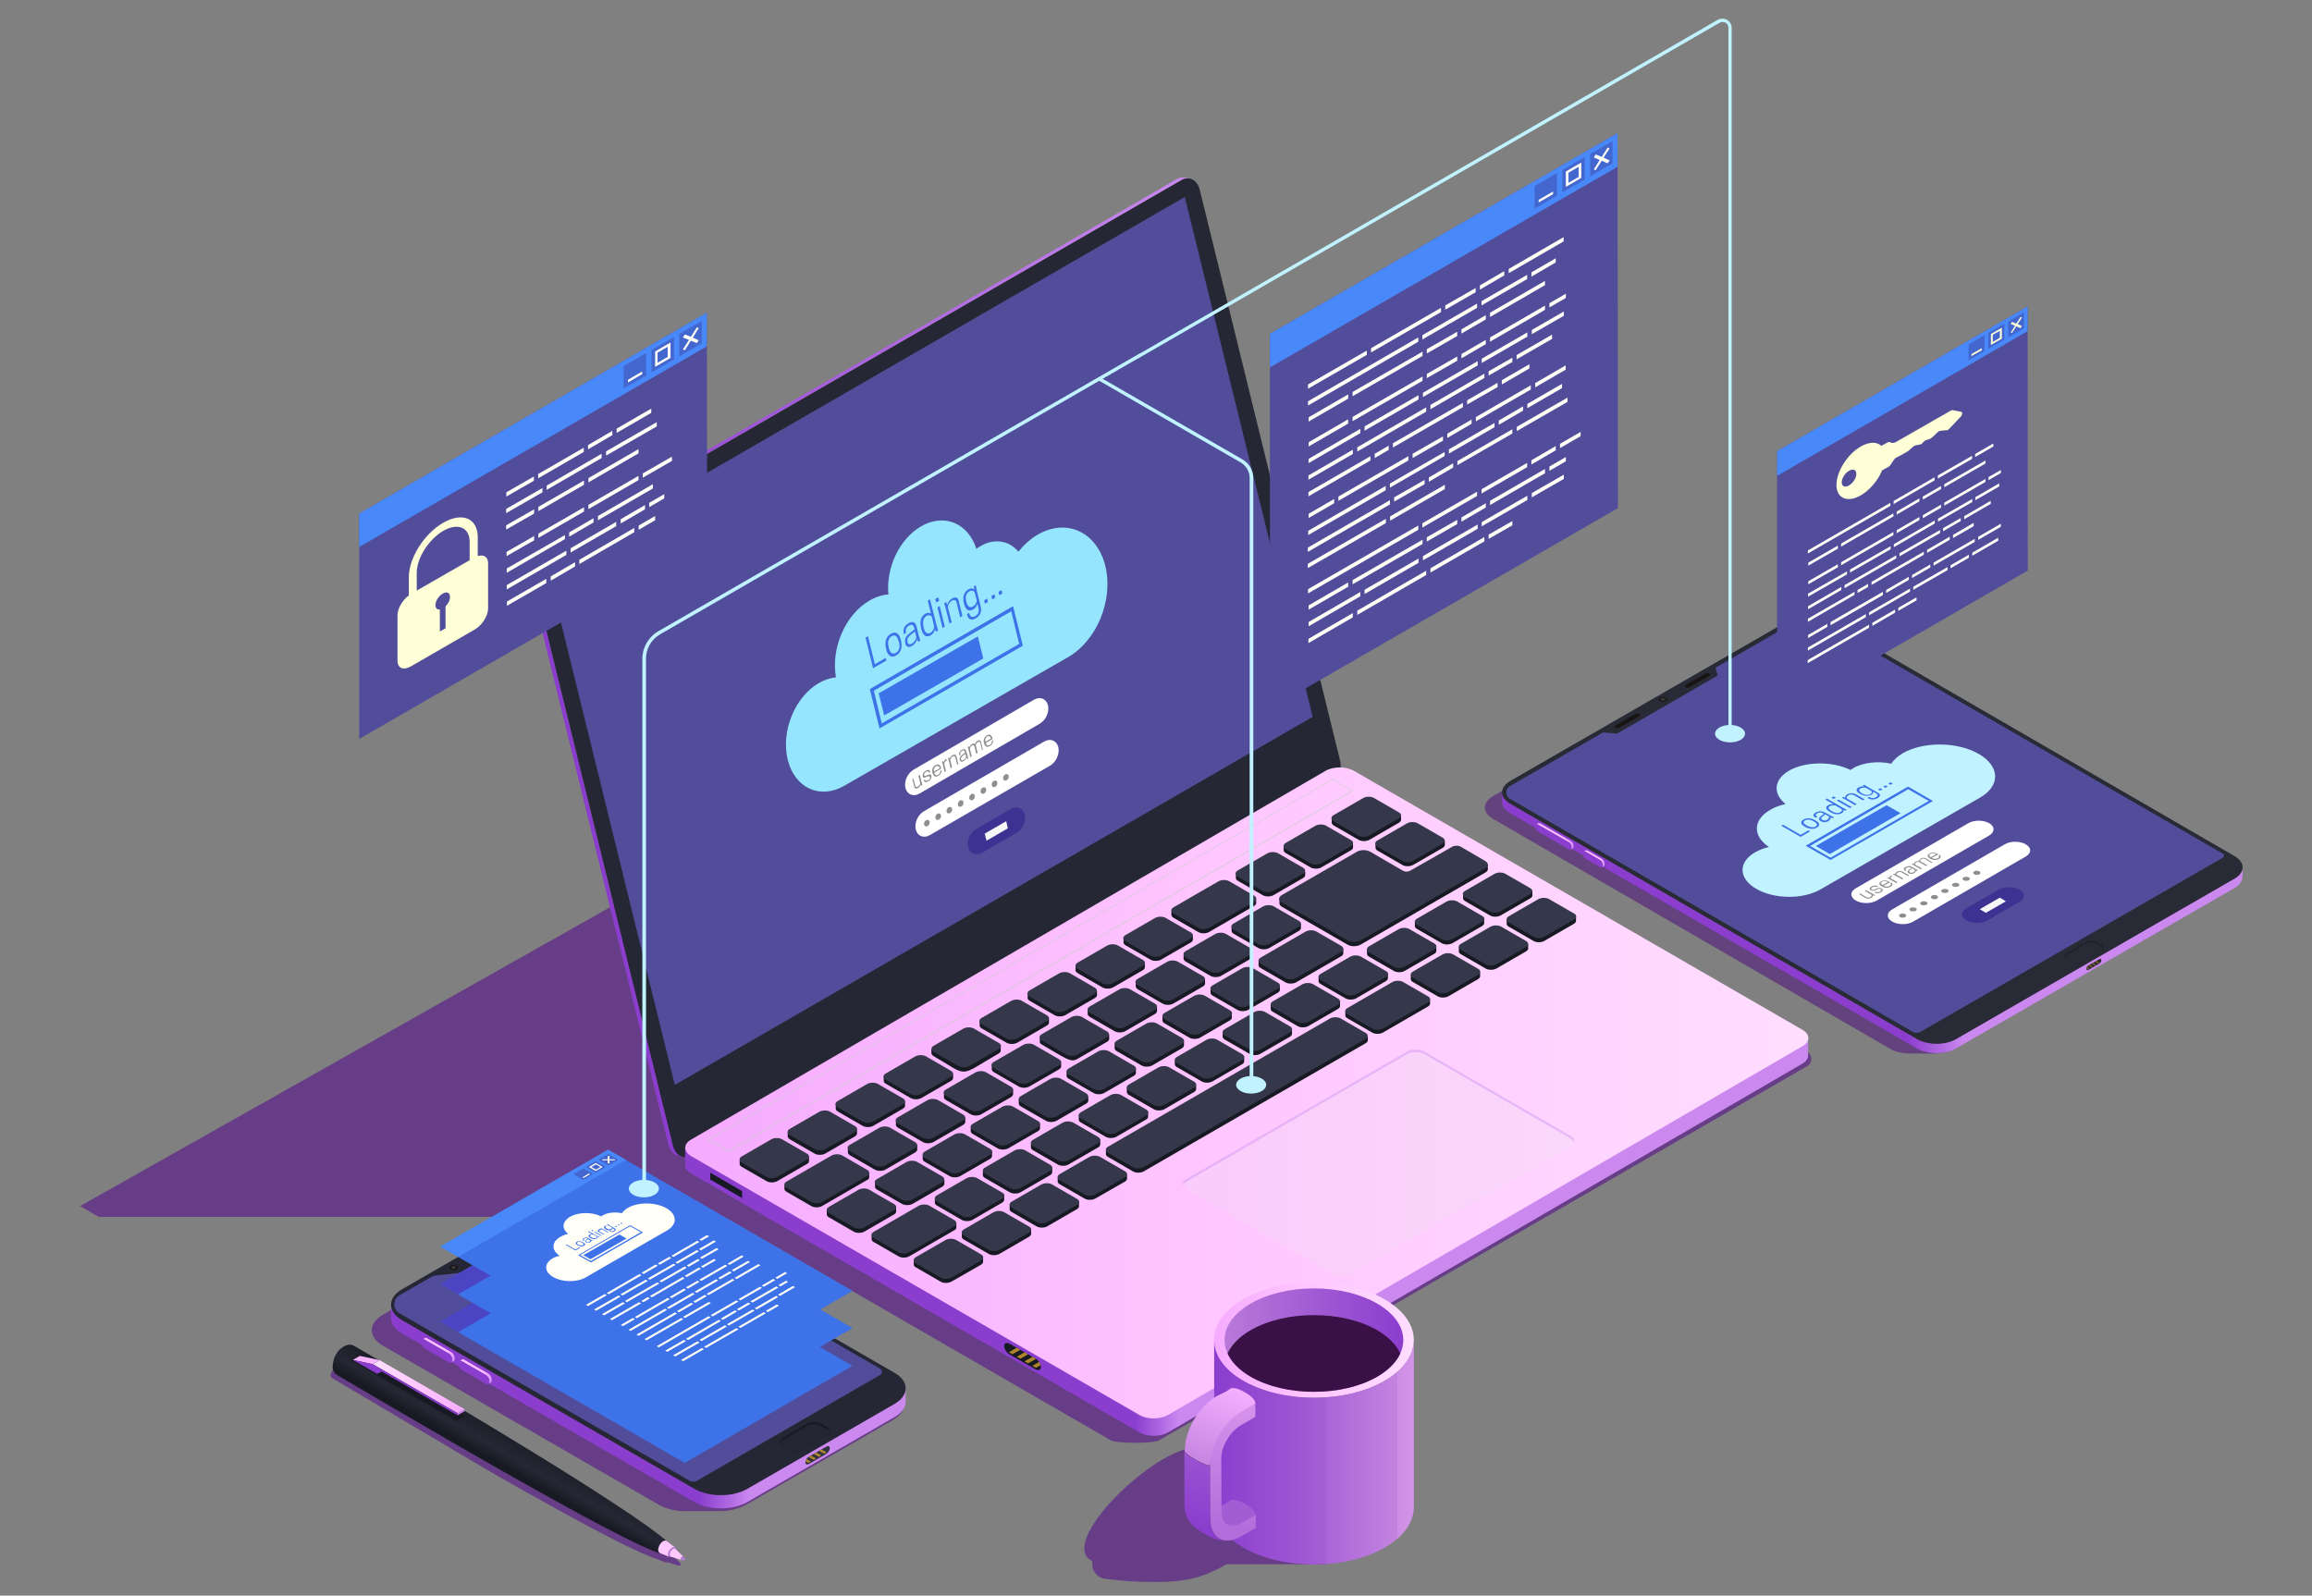 <?xml version="1.0" encoding="utf-8"?>
<!-- Generator: Adobe Illustrator 24.2.0, SVG Export Plug-In . SVG Version: 6.00 Build 0)  -->
<svg version="1.1" id="b759170a-51c3-4e2f-999d-77dec9fd6d11"
	 xmlns="http://www.w3.org/2000/svg" xmlns:xlink="http://www.w3.org/1999/xlink" x="0px" y="0px" viewBox="0 0 1140.6 787.3"
	 style="enable-background:new 0 0 1140.6 787.3;" xml:space="preserve">
<rect x="0" y="0" width="1140.6" height="787.3" fill="#808080" stroke="none"/>
<style type="text/css">
	.st0{opacity:0.6;fill:#55128A;}
	.st1{enable-background:new    ;}
	.st2{fill:url(#SVGID_1_);}
	.st3{fill:#8B3DCE;}
	.st4{fill:url(#SVGID_2_);}
	.st5{fill:#252734;}
	.st6{fill:#514D9A;}
	.st7{fill:url(#SVGID_3_);}
	.st8{fill:url(#SVGID_4_);}
	.st9{fill:#171A22;}
	.st10{fill:#35384A;}
	.st11{opacity:0.2;fill:#E9EAEB;}
	.st12{opacity:0.4;fill:#CB89F0;}
	.st13{opacity:0.5;fill:#CCCDCE;}
	.st14{clip-path:url(#SVGID_6_);fill:#AD852C;}
	.st15{fill:#95E5FF;}
	.st16{fill:#3D72E8;}
	.st17{opacity:0.6;fill:#50197C;}
	.st18{fill:url(#SVGID_7_);}
	.st19{fill:#282A35;}
	.st20{fill:url(#SVGID_8_);}
	.st21{fill:url(#SVGID_9_);}
	.st22{fill:#1E1F27;}
	.st23{fill:#191414;}
	.st24{opacity:0.1;fill:#D0D6D6;}
	.st25{opacity:0.2;fill:#D0D6D6;}
	.st26{clip-path:url(#SVGID_11_);fill:#7C633C;}
	.st27{fill:#C0F3FF;}
	.st28{fill:url(#SVGID_12_);}
	.st29{fill:#181A23;}
	.st30{opacity:0.9;}
	.st31{fill:#120C0C;}
	.st32{fill:url(#SVGID_13_);}
	.st33{fill:url(#SVGID_14_);}
	.st34{opacity:0.1;fill:#EFF6F6;}
	.st35{opacity:0.2;fill:#EFF6F6;}
	.st36{clip-path:url(#SVGID_16_);fill:#AD852C;}
	.st37{fill:#4B45C4;}
	.st38{fill:#4888F9;}
	.st39{fill:#FFFFF7;}
	.st40{opacity:0.4;fill:#3D3292;}
	.st41{fill:#B879D9;}
	.st42{fill:url(#SVGID_17_);}
	.st43{fill:#FFC9FF;}
	.st44{fill:#F9B6FF;}
	.st45{fill:#CB89F0;}
	.st46{fill:url(#SVGID_18_);}
	.st47{fill:url(#Cylinder_face_1_);}
	.st48{fill:url(#Cylinder_face_2_);}
	.st49{fill:#3A1147;}
	.st50{fill:url(#Cylinder_body_1_);}
	.st51{opacity:0.2;fill:url(#SVGID_19_);}
	.st52{opacity:0.2;fill:url(#SVGID_20_);}
	.st53{fill:#A35DD4;}
	.st54{fill:url(#SVGID_21_);}
	.st55{fill:url(#SVGID_22_);}
	.st56{fill:url(#SVGID_23_);}
	.st57{fill:#FFFFD7;}
	.st58{fill:#FFFFFF;}
	.st59{fill:#3D3292;}
	.st60{fill:#8E8E8E;}
	.st61{fill:#F7F7F7;}
</style>
<g id="_x31_">
	<g>
		<path class="st0" d="M891.6,519.1L630.6,376.6L423.5,496.1l-67.7-79.4L39.5,595.1l9.2,5.3h308.4l190.8,110.2c3,1.7,21,1.7,24,0
			L891.6,526C894.3,524.5,894.3,520.6,891.6,519.1z"/>
		<g>
			<g>
				<g class="st1">
					<linearGradient id="SVGID_1_" gradientUnits="userSpaceOnUse" x1="265.249" y1="179.198" x2="586.905" y2="179.198">
						<stop  offset="0" style="stop-color:#8B3DCE"/>
						<stop  offset="1" style="stop-color:#CB89F0"/>
					</linearGradient>
					<path class="st2" d="M584.6,87.6c-1.3-0.3-2.7,0-4.1,0.8l-315.2,182l2.3,0.5l315.2-182c1.4-0.8,2.8-1,4.1-0.8L584.6,87.6z"/>
					<path class="st3" d="M332,565.2l-69.2-281.5l-2.3-0.5l69.2,281.5c0.8,3.1,2.7,5.1,5,5.6l2.3,0.5
						C334.7,570.4,332.8,568.4,332,565.2z"/>
					<linearGradient id="SVGID_2_" gradientUnits="userSpaceOnUse" x1="260.124" y1="277.069" x2="267.582" y2="277.069">
						<stop  offset="0" style="stop-color:#8B3DCE"/>
						<stop  offset="1" style="stop-color:#CB89F0"/>
					</linearGradient>
					<path class="st4" d="M267.6,270.9l-2.3-0.5c-3.9,2.2-6,8-4.8,12.9l2.3,0.5C261.6,278.8,263.7,273.1,267.6,270.9z"/>
					<path class="st5" d="M661.1,375.2L591.9,93.7c-1.2-4.9-5.3-7.1-9.1-4.8l-315.2,182c-3.9,2.2-6,8-4.8,12.9L332,565.2
						c1.2,4.9,5.3,7.1,9.1,4.8l315.2-182C660.2,385.9,662.3,380.1,661.1,375.2z"/>
					<polygon class="st6" points="647.6,353.7 584.5,97.2 269.8,278.9 332.9,535.3 					"/>
				</g>
				<g class="st1">
					<linearGradient id="SVGID_3_" gradientUnits="userSpaceOnUse" x1="559.827" y1="610.379" x2="582.176" y2="610.379">
						<stop  offset="0" style="stop-color:#8B3DCE"/>
						<stop  offset="1" style="stop-color:#CB89F0"/>
					</linearGradient>
					<path class="st7" d="M338,566.3l0,8.7c0,1.5,1,2.9,2.9,4l221.3,127.8c3.9,2.2,10.1,2.2,13.9,0l313.1-182c1.9-1.1,2.8-2.5,2.8-4
						l0-8.7L338,566.3z"/>
					<linearGradient id="SVGID_4_" gradientUnits="userSpaceOnUse" x1="337.978" y1="539.246" x2="892.117" y2="539.246">
						<stop  offset="0" style="stop-color:#F5ABFF"/>
						<stop  offset="0.456" style="stop-color:#FFC5FF"/>
						<stop  offset="1" style="stop-color:#FFDEFF"/>
					</linearGradient>
					<path class="st8" d="M889.2,508.1L667.9,380.3c-3.9-2.2-10.1-2.2-13.9,0l-313.1,182c-3.8,2.2-3.8,5.8,0,8.1l221.3,127.8
						c3.9,2.2,10.1,2.2,13.9,0l313.1-182C893.1,514,893.1,510.3,889.2,508.1z"/>
				</g>
				<g>
					<path class="st9" d="M633.3,419.2c0-0.2,0-0.3,0-0.5c0-0.2,0-0.3,0-0.5c-0.1-0.6,0.2-1.3,1-1.7L649,408c1.4-0.8,3.7-0.8,5.2,0
						l12.3,7.1c0.8,0.5,1.1,1.1,1,1.7c0,0.2,0,0.3,0,0.5c0,0.2,0,0.3,0,0.5c0.1,0.6-0.2,1.3-1,1.7l-14.7,8.5c-1.4,0.8-3.7,0.8-5.2,0
						l-12.3-7.1C633.5,420.5,633.2,419.8,633.3,419.2z M658,407.3l12.3,7.1c1.4,0.8,3.7,0.8,5.2,0l14.7-8.5c0.8-0.5,1.1-1.1,1-1.7
						c0-0.2,0-0.3,0-0.5c0-0.2,0-0.3,0-0.5c0.1-0.6-0.2-1.3-1-1.7l-12.3-7.1c-1.4-0.8-3.7-0.8-5.2,0l-14.7,8.5
						c-0.8,0.5-1.1,1.1-1,1.7c0,0.2,0,0.3,0,0.5c0,0.2,0,0.3,0,0.5C656.9,406.2,657.2,406.8,658,407.3z M610.7,434.6l12.3,7.1
						c1.4,0.8,3.7,0.8,5.2,0l14.7-8.5c0.8-0.5,1.1-1.1,1-1.7c0-0.2,0-0.3,0-0.5c0-0.2,0-0.3,0-0.5c0.1-0.6-0.2-1.3-1-1.7l-12.3-7.1
						c-1.4-0.8-3.7-0.8-5.2,0l-14.7,8.5c-0.8,0.5-1.1,1.1-1,1.7c0,0.2,0,0.3,0,0.5c0,0.2,0,0.3,0,0.5
						C609.6,433.5,609.8,434.1,610.7,434.6z M432.6,586.9L445,594c1.4,0.8,3.7,0.8,5.2,0l14.7-8.5c0.8-0.5,1.1-1.1,1-1.7
						c0-0.2,0-0.3,0-0.5c0-0.2,0-0.3,0-0.5c0.1-0.6-0.2-1.3-1-1.7l-12.3-7.1c-1.4-0.8-3.7-0.8-5.2,0l-14.7,8.5
						c-0.8,0.5-1.1,1.1-1,1.7c0,0.2,0,0.3,0,0.5c0,0.2,0,0.3,0,0.5C431.5,585.8,431.8,586.4,432.6,586.9z M484.3,507.4l12.3,7.1
						c1.4,0.8,3.7,0.8,5.2,0l14.7-8.5c0.8-0.5,1.1-1.1,1-1.7c0-0.2,0-0.3,0-0.5c0-0.2,0-0.3,0-0.5c0.1-0.6-0.2-1.3-1-1.7l-12.3-7.1
						c-1.4-0.8-3.7-0.8-5.2,0l-14.7,8.5c-0.8,0.5-1.1,1.1-1,1.7c0,0.2,0,0.3,0,0.5c0,0.2,0,0.3,0,0.5
						C483.2,506.3,483.5,506.9,484.3,507.4z M531.6,480.1l12.3,7.1c1.4,0.8,3.7,0.8,5.2,0l14.7-8.5c0.8-0.5,1.1-1.1,1-1.7
						c0-0.2,0-0.3,0-0.5c0-0.2,0-0.3,0-0.5c0.1-0.6-0.2-1.3-1-1.7l-12.3-7.1c-1.4-0.8-3.7-0.8-5.2,0l-14.7,8.5
						c-0.8,0.5-1.1,1.1-1,1.7c0,0.2,0,0.3,0,0.5c0,0.2,0,0.3,0,0.5C530.5,479,530.8,479.6,531.6,480.1z M578.9,452.8l12.3,7.1
						c1.4,0.8,3.7,0.8,5.2,0l22.3-12.9c0.8-0.5,1.1-1.1,1-1.7c0-0.2,0-0.3,0-0.5c0-0.2,0-0.3,0-0.5c0.1-0.6-0.2-1.3-1-1.7l-12.3-7.1
						c-1.4-0.8-3.7-0.8-5.2,0l-22.3,12.9c-0.8,0.5-1.1,1.1-1,1.7c0,0.2,0,0.3,0,0.5c0,0.2,0,0.3,0,0.5
						C577.8,451.7,578.1,452.3,578.9,452.8z M555.3,466.4l12.3,7.1c1.4,0.8,3.7,0.8,5.2,0l14.7-8.5c0.8-0.5,1.1-1.1,1-1.7
						c0-0.2,0-0.3,0-0.5c0-0.2,0-0.3,0-0.5c0.1-0.6-0.2-1.3-1-1.7l-12.3-7.1c-1.4-0.8-3.7-0.8-5.2,0l-14.7,8.5
						c-0.8,0.5-1.1,1.1-1,1.7c0,0.2,0,0.3,0,0.5c0,0.2,0,0.3,0,0.5C554.2,465.3,554.5,466,555.3,466.4z M508,493.8l12.3,7.1
						c1.4,0.8,3.7,0.8,5.2,0l14.7-8.5c0.8-0.5,1.1-1.1,1-1.7c0-0.2,0-0.3,0-0.5c0-0.2,0-0.3,0-0.5c0.1-0.6-0.2-1.3-1-1.7l-12.3-7.1
						c-1.4-0.8-3.7-0.8-5.2,0l-14.7,8.5c-0.8,0.5-1.1,1.1-1,1.7c0,0.2,0,0.3,0,0.5c0,0.2,0,0.3,0,0.5
						C506.8,492.6,507.1,493.3,508,493.8z M608.6,460.7l12.3,7.1c1.4,0.8,3.7,0.8,5.2,0l14.7-8.5c0.8-0.5,1.1-1.1,1-1.7
						c0-0.2,0-0.3,0-0.5c0-0.2,0-0.3,0-0.5c0.1-0.6-0.2-1.3-1-1.7l-12.3-7.1c-1.4-0.8-3.7-0.8-5.2,0l-14.7,8.5
						c-0.8,0.5-1.1,1.1-1,1.7c0,0.2,0,0.3,0,0.5c0,0.2,0,0.3,0,0.5C607.5,459.6,607.8,460.3,608.6,460.7z M419.3,570l12.3,7.1
						c1.4,0.8,3.7,0.8,5.2,0l14.7-8.5c0.8-0.5,1.1-1.1,1-1.7c0-0.2,0-0.3,0-0.5c0-0.2,0-0.3,0-0.5c0.1-0.6-0.2-1.3-1-1.7l-12.3-7.1
						c-1.4-0.8-3.7-0.8-5.2,0l-14.7,8.5c-0.8,0.5-1.1,1.1-1,1.7c0,0.2,0,0.3,0,0.5c0,0.2,0,0.3,0,0.5
						C418.2,568.9,418.5,569.5,419.3,570z M584.9,474.4l12.3,7.1c1.4,0.8,3.7,0.8,5.2,0l14.7-8.5c0.8-0.5,1.1-1.1,1-1.7
						c0-0.2,0-0.3,0-0.5c0-0.2,0-0.3,0-0.5c0.1-0.6-0.2-1.3-1-1.7l-12.3-7.1c-1.4-0.8-3.7-0.8-5.2,0l-14.7,8.5
						c-0.8,0.5-1.1,1.1-1,1.7c0,0.2,0,0.3,0,0.5c0,0.2,0,0.3,0,0.5C583.8,473.3,584.1,473.9,584.9,474.4z M561.3,488.1l12.3,7.1
						c1.4,0.8,3.7,0.8,5.2,0l14.7-8.5c0.8-0.5,1.1-1.1,1-1.7c0-0.2,0-0.3,0-0.5c0-0.2,0-0.3,0-0.5c0.1-0.6-0.2-1.3-1-1.7l-12.3-7.1
						c-1.4-0.8-3.7-0.8-5.2,0l-14.7,8.5c-0.8,0.5-1.1,1.1-1,1.7c0,0.2,0,0.3,0,0.5c0,0.2,0,0.3,0,0.5
						C560.2,486.9,560.5,487.6,561.3,488.1z M537.6,501.7l12.3,7.1c1.4,0.8,3.7,0.8,5.2,0l14.7-8.5c0.8-0.5,1.1-1.1,1-1.7
						c0-0.2,0-0.3,0-0.5c0-0.2,0-0.3,0-0.5c0.1-0.6-0.2-1.3-1-1.7l-12.3-7.1c-1.4-0.8-3.7-0.8-5.2,0l-14.7,8.5
						c-0.8,0.5-1.1,1.1-1,1.7c0,0.2,0,0.3,0,0.5c0,0.2,0,0.3,0,0.5C536.5,500.6,536.8,501.2,537.6,501.7z M443,556.4l12.3,7.1
						c1.4,0.8,3.7,0.8,5.2,0l14.7-8.5c0.8-0.5,1.1-1.1,1-1.7c0-0.2,0-0.3,0-0.5c0-0.2,0-0.3,0-0.5c0.1-0.6-0.2-1.3-1-1.7l-12.3-7.1
						c-1.4-0.8-3.7-0.8-5.2,0l-14.7,8.5c-0.8,0.5-1.1,1.1-1,1.7c0,0.2,0,0.3,0,0.5c0,0.2,0,0.3,0,0.5
						C441.9,555.2,442.1,555.9,443,556.4z M466.6,542.7l12.3,7.1c1.4,0.8,3.7,0.8,5.2,0l14.7-8.5c0.8-0.5,1.1-1.1,1-1.7
						c0-0.2,0-0.3,0-0.5c0-0.2,0-0.3,0-0.5c0.1-0.6-0.2-1.3-1-1.7c-18.1-10.5-12-10.3-32.1,1.3c-0.8,0.5-1.1,1.1-1,1.7
						c0,0.2,0,0.3,0,0.5c0,0.2,0,0.3,0,0.5C465.5,541.6,465.8,542.2,466.6,542.7z M490.3,529l12.3,7.1c1.4,0.8,3.7,0.8,5.2,0
						l14.7-8.5c0.8-0.5,1.1-1.1,1-1.7c0-0.2,0-0.3,0-0.5c0-0.2,0-0.3,0-0.5c0.1-0.6-0.2-1.3-1-1.7l-12.3-7.1c-1.4-0.8-3.7-0.8-5.2,0
						l-14.7,8.5c-0.8,0.5-1.1,1.1-1,1.7c0,0.2,0,0.3,0,0.5c0,0.2,0,0.3,0,0.5C489.2,527.9,489.5,528.6,490.3,529z M514,515.4
						c12.1,7,14.2,9,17.5,7.1l14.7-8.5c0.8-0.5,1.1-1.1,1-1.7c0-0.2,0-0.3,0-0.5c0-0.2,0-0.3,0-0.5c0.1-0.6-0.2-1.3-1-1.7l-12.3-7.1
						c-1.4-0.8-3.7-0.8-5.2,0l-14.7,8.5c-0.8,0.5-1.1,1.1-1,1.7c0,0.2,0,0.3,0,0.5c0,0.2,0,0.3,0,0.5
						C512.8,514.3,513.1,514.9,514,515.4z M471.8,605.4c0-0.2,0-0.3,0-0.5c0-0.2,0-0.3,0-0.5c0.1-0.6-0.2-1.3-1-1.7l-12.3-7.1
						c-1.4-0.8-3.7-0.8-5.2,0L431,608.4c-0.8,0.5-1.1,1.1-1,1.7c0,0.2,0,0.3,0,0.5c0,0.2,0,0.3,0,0.5c-0.1,0.6,0.2,1.3,1,1.7
						l12.3,7.1c1.4,0.8,3.7,0.8,5.2,0l22.3-12.9C471.6,606.7,471.9,606,471.8,605.4z M442.1,597.5c0-0.2,0-0.3,0-0.5
						c0-0.2,0-0.3,0-0.5c0.1-0.6-0.2-1.3-1-1.7l-12.3-7.1c-1.4-0.8-3.7-0.8-5.2,0l-14.7,8.5c-0.8,0.5-1.1,1.1-1,1.7
						c0,0.2,0,0.3,0,0.5c0,0.2,0,0.3,0,0.5c-0.1,0.6,0.2,1.3,1,1.7l12.3,7.1c1.4,0.8,3.7,0.8,5.2,0l14.7-8.5
						C441.9,598.7,442.2,598.1,442.1,597.5z M460.6,521.1c17.8,10.3,11.6,10.5,32.1-1.3c0.8-0.5,1.1-1.1,1-1.7c0-0.2,0-0.3,0-0.5
						c0-0.2,0-0.3,0-0.5c0.1-0.6-0.2-1.3-1-1.7l-12.3-7.1c-1.4-0.8-3.7-0.8-5.2,0l-14.7,8.5c-0.8,0.5-1.1,1.1-1,1.7
						c0,0.2,0,0.3,0,0.5c0,0.2,0,0.3,0,0.5C459.5,520,459.8,520.6,460.6,521.1z M708.6,468.9c0-0.2,0-0.3,0-0.5c0-0.2,0-0.3,0-0.5
						c0.1-0.6-0.2-1.3-1-1.7l-12.3-7.1c-1.4-0.8-3.7-0.8-5.2,0l-14.7,8.5c-0.8,0.5-1.1,1.1-1,1.7c0,0.2,0,0.3,0,0.5
						c0,0.2,0,0.3,0,0.5c-0.1,0.6,0.2,1.3,1,1.7l12.3,7.1c1.4,0.8,3.7,0.8,5.2,0l14.7-8.5C708.4,470.2,708.7,469.5,708.6,468.9z
						 M428.8,580.6c0-0.2,0-0.3,0-0.5c0-0.2,0-0.3,0-0.5c0.1-0.6-0.2-1.3-1-1.7l-12.3-7.1c-1.4-0.8-3.7-0.8-5.2,0L388,583.6
						c-0.8,0.5-1.1,1.1-1,1.7c0,0.2,0,0.3,0,0.5c0,0.2,0,0.3,0,0.5c-0.1,0.6,0.2,1.3,1,1.7l12.3,7.1c1.4,0.8,3.7,0.8,5.2,0
						l22.3-12.9C428.6,581.9,428.9,581.2,428.8,580.6z M437,534.7l12.3,7.1c1.4,0.8,3.7,0.8,5.2,0l14.7-8.5c0.8-0.5,1.1-1.1,1-1.7
						c0-0.2,0-0.3,0-0.5c0-0.2,0-0.3,0-0.5c0.1-0.6-0.2-1.3-1-1.7l-12.3-7.1c-1.4-0.8-3.7-0.8-5.2,0l-14.7,8.5
						c-0.8,0.5-1.1,1.1-1,1.7c0,0.2,0,0.3,0,0.5c0,0.2,0,0.3,0,0.5C435.9,533.6,436.1,534.3,437,534.7z M413.3,548.4l12.3,7.1
						c1.4,0.8,3.7,0.8,5.2,0l14.7-8.5c0.8-0.5,1.1-1.1,1-1.7c0-0.2,0-0.3,0-0.5c0-0.2,0-0.3,0-0.5c0.1-0.6-0.2-1.3-1-1.7l-12.3-7.1
						c-1.4-0.8-3.7-0.8-5.2,0l-14.7,8.5c-0.8,0.5-1.1,1.1-1,1.7c0,0.2,0,0.3,0,0.5c0,0.2,0,0.3,0,0.5
						C412.2,547.3,412.5,547.9,413.3,548.4z M399.1,572.6c0-0.2,0-0.3,0-0.5c0-0.2,0-0.3,0-0.5c0.1-0.6-0.2-1.3-1-1.7l-12.3-7.1
						c-1.4-0.8-3.7-0.8-5.2,0l-14.7,8.5c-0.8,0.5-1.1,1.1-1,1.7c0,0.2,0,0.3,0,0.5c0,0.2,0,0.3,0,0.5c-0.1,0.6,0.2,1.3,1,1.7
						l12.3,7.1c1.4,0.8,3.7,0.8,5.2,0l14.7-8.5C398.9,573.9,399.2,573.3,399.1,572.6z M389.6,562.1l12.3,7.1c1.4,0.8,3.7,0.8,5.2,0
						l14.7-8.5c0.8-0.5,1.1-1.1,1-1.7c0-0.2,0-0.3,0-0.5c0-0.2,0-0.3,0-0.5c0.1-0.6-0.2-1.3-1-1.7l-12.3-7.1c-1.4-0.8-3.7-0.8-5.2,0
						l-14.7,8.5c-0.8,0.5-1.1,1.1-1,1.7c0,0.2,0,0.3,0,0.5c0,0.2,0,0.3,0,0.5C388.5,560.9,388.8,561.6,389.6,562.1z M777.5,453.1
						c0.1-0.6-0.2-1.3-1-1.7l-12.3-7.1c-1.4-0.8-3.7-0.8-5.2,0l-14.7,8.5c-0.8,0.5-1.1,1.1-1,1.7c0,0.2,0,0.3,0,0.5
						c0,0.2,0,0.3,0,0.5c-0.1,0.6,0.2,1.3,1,1.7l12.3,7.1c1.4,0.8,3.7,0.8,5.2,0l14.7-8.5c0.8-0.5,1.1-1.1,1-1.7c0-0.2,0-0.3,0-0.5
						C777.6,453.4,777.6,453.2,777.5,453.1z M683.7,479.7l-12.3-7.1c-1.4-0.8-3.7-0.8-5.2,0l-14.7,8.5c-0.8,0.5-1.1,1.1-1,1.7
						c0,0.2,0,0.3,0,0.5c0,0.2,0,0.3,0,0.5c-0.1,0.6,0.2,1.3,1,1.7l12.3,7.1c1.4,0.8,3.7,0.8,5.2,0l14.7-8.5c0.8-0.5,1.1-1.1,1-1.7
						c0-0.2,0-0.3,0-0.5c0-0.2,0-0.3,0-0.5C684.9,480.8,684.6,480.2,683.7,479.7z M731.2,452.5l-12.3-7.1c-1.4-0.8-3.7-0.8-5.2,0
						l-14.7,8.5c-0.8,0.5-1.1,1.1-1,1.7c0,0.2,0,0.3,0,0.5c0,0.2,0,0.3,0,0.5c-0.1,0.6,0.2,1.3,1,1.7l12.3,7.1
						c1.4,0.8,3.7,0.8,5.2,0l14.7-8.5c0.8-0.5,1.1-1.1,1-1.7c0-0.2,0-0.3,0-0.5c0-0.2,0-0.3,0-0.5
						C732.4,453.6,732.1,453,731.2,452.5z M636.4,507.1l-12.3-7.1c-1.4-0.8-3.7-0.8-5.2,0l-14.7,8.5c-0.8,0.5-1.1,1.1-1,1.7
						c0,0.2,0,0.3,0,0.5c0,0.2,0,0.3,0,0.5c-0.1,0.6,0.2,1.3,1,1.7l12.3,7.1c1.4,0.8,3.7,0.8,5.2,0l14.7-8.5c0.8-0.5,1.1-1.1,1-1.7
						c0-0.2,0-0.3,0-0.5c0-0.2,0-0.3,0-0.5C637.5,508.2,637.2,507.5,636.4,507.1z M721.8,441.9c0,0.2,0,0.3,0,0.5c0,0.2,0,0.3,0,0.5
						c-0.1,0.6,0.2,1.3,1,1.7l12.3,7.1c1.4,0.8,3.7,0.8,5.2,0l14.7-8.5c0.8-0.5,1.1-1.1,1-1.7c0-0.2,0-0.3,0-0.5c0-0.2,0-0.3,0-0.5
						c0.1-0.6-0.2-1.3-1-1.7l-12.3-7.1c-1.4-0.8-3.7-0.8-5.2,0l-14.7,8.5C721.9,440.7,721.7,441.3,721.8,441.9z M541.8,561.7
						l-12.3-7.1c-1.4-0.8-3.7-0.8-5.2,0l-14.7,8.5c-0.8,0.5-1.1,1.1-1,1.7c0,0.2,0,0.3,0,0.5c0,0.2,0,0.3,0,0.5
						c-0.1,0.6,0.2,1.3,1,1.7l12.3,7.1c1.4,0.8,3.7,0.8,5.2,0l14.7-8.5c0.8-0.5,1.1-1.1,1-1.7c0-0.2,0-0.3,0-0.5c0-0.2,0-0.3,0-0.5
						C542.9,562.8,542.6,562.2,541.8,561.7z M589.1,534.4l-12.3-7.1c-1.4-0.8-3.7-0.8-5.2,0l-14.7,8.5c-0.8,0.5-1.1,1.1-1,1.7
						c0,0.2,0,0.3,0,0.5c0,0.2,0,0.3,0,0.5c-0.1,0.6,0.2,1.3,1,1.7l12.3,7.1c1.4,0.8,3.7,0.8,5.2,0l14.7-8.5c0.8-0.5,1.1-1.1,1-1.7
						c0-0.2,0-0.3,0-0.5c0-0.2,0-0.3,0-0.5C590.2,535.5,589.9,534.9,589.1,534.4z M565.4,548l-12.3-7.1c-1.4-0.8-3.7-0.8-5.2,0
						l-14.7,8.5c-0.8,0.5-1.1,1.1-1,1.7c0,0.2,0,0.3,0,0.5c0,0.2,0,0.3,0,0.5c-0.1,0.6,0.2,1.3,1,1.7l12.3,7.1
						c1.4,0.8,3.7,0.8,5.2,0l14.7-8.5c0.8-0.5,1.1-1.1,1-1.7c0-0.2,0-0.3,0-0.5c0-0.2,0-0.3,0-0.5
						C566.5,549.2,566.3,548.5,565.4,548z M518.1,575.4l-12.3-7.1c-1.4-0.8-3.7-0.8-5.2,0l-14.7,8.5c-0.8,0.5-1.1,1.1-1,1.7
						c0,0.2,0,0.3,0,0.5c0,0.2,0,0.3,0,0.5c-0.1,0.6,0.2,1.3,1,1.7l12.3,7.1c1.4,0.8,3.7,0.8,5.2,0l14.7-8.5c0.8-0.5,1.1-1.1,1-1.7
						c0-0.2,0-0.3,0-0.5c0-0.2,0-0.3,0-0.5C519.2,576.5,518.9,575.8,518.1,575.4z M494.4,589l-12.3-7.1c-1.4-0.8-3.7-0.8-5.2,0
						l-14.7,8.5c-0.8,0.5-1.1,1.1-1,1.7c0,0.2,0,0.3,0,0.5c0,0.2,0,0.3,0,0.5c-0.1,0.6,0.2,1.3,1,1.7l12.3,7.1
						c1.4,0.8,3.7,0.8,5.2,0l14.7-8.5c0.8-0.5,1.1-1.1,1-1.7c0-0.2,0-0.3,0-0.5c0-0.2,0-0.3,0-0.5
						C495.6,590.1,495.3,589.5,494.4,589z M612.8,520.7l-12.3-7.1c-1.4-0.8-3.7-0.8-5.2,0l-14.7,8.5c-0.8,0.5-1.1,1.1-1,1.7
						c0,0.2,0,0.3,0,0.5c0,0.2,0,0.3,0,0.5c-0.1,0.6,0.2,1.3,1,1.7l12.3,7.1c1.4,0.8,3.7,0.8,5.2,0l14.7-8.5c0.8-0.5,1.1-1.1,1-1.7
						c0-0.2,0-0.3,0-0.5c0-0.2,0-0.3,0-0.5C613.9,521.8,613.6,521.2,612.8,520.7z M660.1,493.4l-12.3-7.1c-1.4-0.8-3.7-0.8-5.2,0
						l-14.7,8.5c-0.8,0.5-1.1,1.1-1,1.7c0,0.2,0,0.3,0,0.5c0,0.2,0,0.3,0,0.5c-0.1,0.6,0.2,1.3,1,1.7l12.3,7.1
						c1.4,0.8,3.7,0.8,5.2,0l14.7-8.5c0.8-0.5,1.1-1.1,1-1.7c0-0.2,0-0.3,0-0.5c0-0.2,0-0.3,0-0.5
						C661.2,494.5,660.9,493.9,660.1,493.4z M531.3,592.2l-12.3-7.1c-1.4-0.8-3.7-0.8-5.2,0l-14.7,8.5c-0.8,0.5-1.1,1.1-1,1.7
						c0,0.2,0,0.3,0,0.5c0,0.2,0,0.3,0,0.5c-0.1,0.6,0.2,1.3,1,1.7l12.3,7.1c1.4,0.8,3.7,0.8,5.2,0l14.7-8.5c0.8-0.5,1.1-1.1,1-1.7
						c0-0.2,0-0.3,0-0.5c0-0.2,0-0.3,0-0.5C532.5,593.3,532.2,592.7,531.3,592.2z M555,578.5l-12.3-7.1c-1.4-0.8-3.7-0.8-5.2,0
						l-14.7,8.5c-0.8,0.5-1.1,1.1-1,1.7c0,0.2,0,0.3,0,0.5c0,0.2,0,0.3,0,0.5c-0.1,0.6,0.2,1.3,1,1.7l12.3,7.1
						c1.4,0.8,3.7,0.8,5.2,0L555,583c0.8-0.5,1.1-1.1,1-1.7c0-0.2,0-0.3,0-0.5c0-0.2,0-0.3,0-0.5C556.1,579.6,555.8,579,555,578.5z
						 M507.7,605.8l-12.3-7.1c-1.4-0.8-3.7-0.8-5.2,0l-14.7,8.5c-0.8,0.5-1.1,1.1-1,1.7c0,0.2,0,0.3,0,0.5c0,0.2,0,0.3,0,0.5
						c-0.1,0.6,0.2,1.3,1,1.7l12.3,7.1c1.4,0.8,3.7,0.8,5.2,0l14.7-8.5c0.8-0.5,1.1-1.1,1-1.7c0-0.2,0-0.3,0-0.5c0-0.2,0-0.3,0-0.5
						C508.8,607,508.5,606.3,507.7,605.8z M484,619.5l-12.3-7.1c-1.4-0.8-3.7-0.8-5.2,0l-14.7,8.5c-0.8,0.5-1.1,1.1-1,1.7
						c0,0.2,0,0.3,0,0.5c0,0.2,0,0.3,0,0.5c-0.1,0.6,0.2,1.3,1,1.7l12.3,7.1c1.4,0.8,3.7,0.8,5.2,0L484,624c0.8-0.5,1.1-1.1,1-1.7
						c0-0.2,0-0.3,0-0.5c0-0.2,0-0.3,0-0.5C485.1,620.6,484.8,620,484,619.5z M661.7,467.4l-12.3-7.1c-1.4-0.8-3.7-0.8-5.2,0
						l-22.3,12.9c-0.8,0.5-1.1,1.1-1,1.7c0,0.2,0,0.3,0,0.5c0,0.2,0,0.3,0,0.5c-0.1,0.6,0.2,1.3,1,1.7l12.3,7.1
						c1.4,0.8,3.7,0.8,5.2,0l22.3-12.9c0.8-0.5,1.1-1.1,1-1.7c0-0.2,0-0.3,0-0.5c0-0.2,0-0.3,0-0.5
						C662.8,468.5,662.5,467.8,661.7,467.4z M704.5,492.2l-12.3-7.1c-1.4-0.8-3.7-0.8-5.2,0L664.7,498c-0.8,0.5-1.1,1.1-1,1.7
						c0,0.2,0,0.3,0,0.5c0,0.2,0,0.3,0,0.5c-0.1,0.6,0.2,1.3,1,1.7l12.3,7.1c1.4,0.8,3.7,0.8,5.2,0l22.3-12.9c0.8-0.5,1.1-1.1,1-1.7
						c0-0.2,0-0.3,0-0.5c0-0.2,0-0.3,0-0.5C705.6,493.3,705.3,492.7,704.5,492.2z M752.9,465l-12.3-7.1c-1.4-0.8-3.7-0.8-5.2,0
						l-14.7,8.5c-0.8,0.5-1.1,1.1-1,1.7c0,0.2,0,0.3,0,0.5c0,0.2,0,0.3,0,0.5c-0.1,0.6,0.2,1.3,1,1.7l12.3,7.1
						c1.4,0.8,3.7,0.8,5.2,0l14.7-8.5c0.8-0.5,1.1-1.1,1-1.7c0-0.2,0-0.3,0-0.5c0-0.2,0-0.3,0-0.5C754,466.1,753.7,465.5,752.9,465z
						 M729.2,478.7l-12.3-7.1c-1.4-0.8-3.7-0.8-5.2,0l-14.7,8.5c-0.8,0.5-1.1,1.1-1,1.7c0,0.2,0,0.3,0,0.5c0,0.2,0,0.3,0,0.5
						c-0.1,0.6,0.2,1.3,1,1.7l12.3,7.1c1.4,0.8,3.7,0.8,5.2,0l14.7-8.5c0.8-0.5,1.1-1.1,1-1.7c0-0.2,0-0.3,0-0.5c0-0.2,0-0.3,0-0.5
						C730.3,479.8,730,479.1,729.2,478.7z M673.7,510.2l-12.3-7.1c-1.4-0.8-3.7-0.8-5.2,0l-109.6,63.3c-0.8,0.5-1.1,1.1-1,1.7
						c0,0.2,0,0.3,0,0.5c0,0.2,0,0.3,0,0.5c-0.1,0.6,0.2,1.3,1,1.7L559,578c1.4,0.8,3.7,0.8,5.2,0l109.6-63.3c0.8-0.5,1.1-1.1,1-1.7
						c0-0.2,0-0.3,0-0.5c0-0.2,0-0.3,0-0.5C674.8,511.4,674.5,510.7,673.7,510.2z M583.1,512.8l-12.3-7.1c-1.4-0.8-3.7-0.8-5.2,0
						l-14.7,8.5c-0.8,0.5-1.1,1.1-1,1.7c0,0.2,0,0.3,0,0.5c0,0.2,0,0.3,0,0.5c-0.1,0.6,0.2,1.3,1,1.7l12.3,7.1
						c1.4,0.8,3.7,0.8,5.2,0l14.7-8.5c0.8-0.5,1.1-1.1,1-1.7c0-0.2,0-0.3,0-0.5c0-0.2,0-0.3,0-0.5
						C584.2,513.9,583.9,513.2,583.1,512.8z M559.4,526.4l-12.3-7.1c-1.4-0.8-3.7-0.8-5.2,0l-14.7,8.5c-0.8,0.5-1.1,1.1-1,1.7
						c0,0.2,0,0.3,0,0.5c0,0.2,0,0.3,0,0.5c-0.1,0.6,0.2,1.3,1,1.7l12.3,7.1c1.4,0.8,3.7,0.8,5.2,0l14.7-8.5c0.8-0.5,1.1-1.1,1-1.7
						c0-0.2,0-0.3,0-0.5c0-0.2,0-0.3,0-0.5C560.5,527.5,560.2,526.9,559.4,526.4z M606.7,499.1l-12.3-7.1c-1.4-0.8-3.7-0.8-5.2,0
						l-14.7,8.5c-0.8,0.5-1.1,1.1-1,1.7c0,0.2,0,0.3,0,0.5c0,0.2,0,0.3,0,0.5c-0.1,0.6,0.2,1.3,1,1.7l12.3,7.1
						c1.4,0.8,3.7,0.8,5.2,0l14.7-8.5c0.8-0.5,1.1-1.1,1-1.7c0-0.2,0-0.3,0-0.5c0-0.2,0-0.3,0-0.5
						C607.9,500.2,607.6,499.6,606.7,499.1z M678.6,417c0,0.2,0,0.3,0,0.5c0,0.2,0,0.3,0,0.5c-0.1,0.6,0.2,1.3,1,1.7l12.3,7.1
						c1.4,0.8,3.7,0.8,5.2,0l14.7-8.5c0.8-0.5,1.1-1.1,1-1.7c0-0.2,0-0.3,0-0.5c0-0.2,0-0.3,0-0.5c0.1-0.6-0.2-1.3-1-1.7l-12.3-7.1
						c-1.4-0.8-3.7-0.8-5.2,0l-14.7,8.5C678.7,415.7,678.5,416.4,678.6,417z M630.4,485.4l-12.3-7.1c-1.4-0.8-3.7-0.8-5.2,0
						l-14.7,8.5c-0.8,0.5-1.1,1.1-1,1.7c0,0.2,0,0.3,0,0.5c0,0.2,0,0.3,0,0.5c-0.1,0.6,0.2,1.3,1,1.7l12.3,7.1
						c1.4,0.8,3.7,0.8,5.2,0l14.7-8.5c0.8-0.5,1.1-1.1,1-1.7c0-0.2,0-0.3,0-0.5c0-0.2,0-0.3,0-0.5
						C631.5,486.6,631.2,485.9,630.4,485.4z M535.8,540.1l-12.3-7.1c-1.4-0.8-3.7-0.8-5.2,0l-14.7,8.5c-0.8,0.5-1.1,1.1-1,1.7
						c0,0.2,0,0.3,0,0.5c0,0.2,0,0.3,0,0.5c-0.1,0.6,0.2,1.3,1,1.7L516,553c1.4,0.8,3.7,0.8,5.2,0l14.7-8.5c0.8-0.5,1.1-1.1,1-1.7
						c0-0.2,0-0.3,0-0.5c0-0.2,0-0.3,0-0.5C536.9,541.2,536.6,540.6,535.8,540.1z M488.4,567.4l-12.3-7.1c-1.4-0.8-3.7-0.8-5.2,0
						l-14.7,8.5c-0.8,0.5-1.1,1.1-1,1.7c0,0.2,0,0.3,0,0.5c0,0.2,0,0.3,0,0.5c-0.1,0.6,0.2,1.3,1,1.7l12.3,7.1
						c1.4,0.8,3.7,0.8,5.2,0l14.7-8.5c0.8-0.5,1.1-1.1,1-1.7c0-0.2,0-0.3,0-0.5c0-0.2,0-0.3,0-0.5
						C489.6,568.5,489.3,567.9,488.4,567.4z M512.1,553.7l-12.3-7.1c-1.4-0.8-3.7-0.8-5.2,0l-14.7,8.5c-0.8,0.5-1.1,1.1-1,1.7
						c0,0.2,0,0.3,0,0.5c0,0.2,0,0.3,0,0.5c-0.1,0.6,0.2,1.3,1,1.7l12.3,7.1c1.4,0.8,3.7,0.8,5.2,0l14.7-8.5c0.8-0.5,1.1-1.1,1-1.7
						c0-0.2,0-0.3,0-0.5c0-0.2,0-0.3,0-0.5C513.2,554.9,512.9,554.2,512.1,553.7z"/>
					<path class="st10" d="M398.1,572.2l-14.7,8.5c-1.4,0.8-3.7,0.8-5.2,0l-12.3-7.1c-1.4-0.8-1.4-2.2,0-3l14.7-8.5
						c1.4-0.8,3.7-0.8,5.2,0l12.3,7.1C399.5,570.1,399.5,571.4,398.1,572.2z M421.8,555.6l-12.3-7.1c-1.4-0.8-3.7-0.8-5.2,0
						l-14.7,8.5c-1.4,0.8-1.4,2.2,0,3L402,567c1.4,0.8,3.7,0.8,5.2,0l14.7-8.5C423.2,557.7,423.2,556.4,421.8,555.6z M445.4,541.9
						l-12.3-7.1c-1.4-0.8-3.7-0.8-5.2,0l-14.7,8.5c-1.4,0.8-1.4,2.2,0,3l12.3,7.1c1.4,0.8,3.7,0.8,5.2,0l14.7-8.5
						C446.9,544.1,446.9,542.8,445.4,541.9z M469.1,528.3l-12.3-7.1c-1.4-0.8-3.7-0.8-5.2,0l-14.7,8.5c-1.4,0.8-1.4,2.2,0,3
						l12.3,7.1c1.4,0.8,3.7,0.8,5.2,0l14.7-8.5C470.5,530.4,470.5,529.1,469.1,528.3z M492.8,514.6l-12.3-7.1
						c-1.4-0.8-3.7-0.8-5.2,0l-14.7,8.5c-1.4,0.8-1.4,2.2,0,3L473,526c1.4,0.8,3.7,0.8,5.2,0l14.7-8.5
						C494.2,516.8,494.2,515.4,492.8,514.6z M516.4,500.9l-12.3-7.1c-1.4-0.8-3.7-0.8-5.2,0l-14.7,8.5c-1.4,0.8-1.4,2.2,0,3
						l12.3,7.1c1.4,0.8,3.7,0.8,5.2,0l14.7-8.5C517.9,503.1,517.9,501.8,516.4,500.9z M540.1,487.3l-12.3-7.1
						c-1.4-0.8-3.7-0.8-5.2,0l-14.7,8.5c-1.4,0.8-1.4,2.2,0,3l12.3,7.1c1.4,0.8,3.7,0.8,5.2,0l14.7-8.5
						C541.5,489.4,541.5,488.1,540.1,487.3z M563.8,473.6l-12.3-7.1c-1.4-0.8-3.7-0.8-5.2,0l-14.7,8.5c-1.4,0.8-1.4,2.2,0,3
						l12.3,7.1c1.4,0.8,3.7,0.8,5.2,0l14.7-8.5C565.2,475.8,565.2,474.4,563.8,473.6z M587.4,460l-12.3-7.1c-1.4-0.8-3.7-0.8-5.2,0
						l-14.7,8.5c-1.4,0.8-1.4,2.2,0,3l12.3,7.1c1.4,0.8,3.7,0.8,5.2,0l14.7-8.5C588.8,462.1,588.8,460.8,587.4,460z M618.7,441.9
						l-12.3-7.1c-1.4-0.8-3.7-0.8-5.2,0l-22.3,12.9c-1.4,0.8-1.4,2.2,0,3l12.3,7.1c1.4,0.8,3.7,0.8,5.2,0l22.3-12.9
						C620.1,444.1,620.1,442.7,618.7,441.9z M707.6,465.5l-12.3-7.1c-1.4-0.8-3.7-0.8-5.2,0l-14.7,8.5c-1.4,0.8-1.4,2.2,0,3
						l12.3,7.1c1.4,0.8,3.7,0.8,5.2,0l14.7-8.5C709,467.7,709,466.3,707.6,465.5z M731.2,451.9l-12.3-7.1c-1.4-0.8-3.7-0.8-5.2,0
						l-14.7,8.5c-1.4,0.8-1.4,2.2,0,3l12.3,7.1c1.4,0.8,3.7,0.8,5.2,0l14.7-8.5C732.7,454,732.7,452.7,731.2,451.9z M754.9,438.2
						l-12.3-7.1c-1.4-0.8-3.7-0.8-5.2,0l-14.7,8.5c-1.4,0.8-1.4,2.2,0,3l12.3,7.1c1.4,0.8,3.7,0.8,5.2,0l14.7-8.5
						C756.3,440.4,756.3,439,754.9,438.2z M729.2,478l-12.3-7.1c-1.4-0.8-3.7-0.8-5.2,0l-14.7,8.5c-1.4,0.8-1.4,2.2,0,3l12.3,7.1
						c1.4,0.8,3.7,0.8,5.2,0l14.7-8.5C730.6,480.2,730.6,478.8,729.2,478z M752.9,464.3l-12.3-7.1c-1.4-0.8-3.7-0.8-5.2,0l-14.7,8.5
						c-1.4,0.8-1.4,2.2,0,3l12.3,7.1c1.4,0.8,3.7,0.8,5.2,0l14.7-8.5C754.3,466.5,754.3,465.2,752.9,464.3z M776.5,450.7l-12.3-7.1
						c-1.4-0.8-3.7-0.8-5.2,0l-14.7,8.5c-1.4,0.8-1.4,2.2,0,3l12.3,7.1c1.4,0.8,3.7,0.8,5.2,0l14.7-8.5
						C778,452.8,778,451.5,776.5,450.7z M427.8,577.2l-12.3-7.1c-1.4-0.8-3.7-0.8-5.2,0L388,583c-1.4,0.8-1.4,2.2,0,3l12.3,7.1
						c1.4,0.8,3.7,0.8,5.2,0l22.3-12.9C429.2,579.4,429.2,578,427.8,577.2z M451.4,563.5l-12.3-7.1c-1.4-0.8-3.7-0.8-5.2,0
						l-14.7,8.5c-1.4,0.8-1.4,2.2,0,3l12.3,7.1c1.4,0.8,3.7,0.8,5.2,0l14.7-8.5C452.9,565.7,452.9,564.4,451.4,563.5z M475.1,549.9
						l-12.3-7.1c-1.4-0.8-3.7-0.8-5.2,0l-14.7,8.5c-1.4,0.8-1.4,2.2,0,3l12.3,7.1c1.4,0.8,3.7,0.8,5.2,0l14.7-8.5
						C476.5,552,476.5,550.7,475.1,549.9z M498.8,536.2l-12.3-7.1c-1.4-0.8-3.7-0.8-5.2,0l-14.7,8.5c-1.4,0.8-1.4,2.2,0,3l12.3,7.1
						c1.4,0.8,3.7,0.8,5.2,0l14.7-8.5C500.2,538.4,500.2,537,498.8,536.2z M522.4,522.6l-12.3-7.1c-1.4-0.8-3.7-0.8-5.2,0l-14.7,8.5
						c-1.4,0.8-1.4,2.2,0,3l12.3,7.1c1.4,0.8,3.7,0.8,5.2,0l14.7-8.5C523.9,524.7,523.9,523.4,522.4,522.6z M546.1,508.9l-12.3-7.1
						c-1.4-0.8-3.7-0.8-5.2,0l-14.7,8.5c-1.4,0.8-1.4,2.2,0,3l12.3,7.1c1.4,0.8,3.7,0.8,5.2,0l14.7-8.5
						C547.5,511.1,547.5,509.7,546.1,508.9z M569.8,495.2l-12.3-7.1c-1.4-0.8-3.7-0.8-5.2,0l-14.7,8.5c-1.4,0.8-1.4,2.2,0,3
						l12.3,7.1c1.4,0.8,3.7,0.8,5.2,0l14.7-8.5C571.2,497.4,571.2,496.1,569.8,495.2z M593.4,481.6l-12.3-7.1
						c-1.4-0.8-3.7-0.8-5.2,0l-14.7,8.5c-1.4,0.8-1.4,2.2,0,3l12.3,7.1c1.4,0.8,3.7,0.8,5.2,0l14.7-8.5
						C594.8,483.7,594.8,482.4,593.4,481.6z M617.1,467.9l-12.3-7.1c-1.4-0.8-3.7-0.8-5.2,0l-14.7,8.5c-1.4,0.8-1.4,2.2,0,3
						l12.3,7.1c1.4,0.8,3.7,0.8,5.2,0l14.7-8.5C618.5,470.1,618.5,468.7,617.1,467.9z M640.7,454.3l-12.3-7.1
						c-1.4-0.8-3.7-0.8-5.2,0l-14.7,8.5c-1.4,0.8-1.4,2.2,0,3l12.3,7.1c1.4,0.8,3.7,0.8,5.2,0l14.7-8.5
						C642.2,456.4,642.2,455.1,640.7,454.3z M441.1,594.1l-12.3-7.1c-1.4-0.8-3.7-0.8-5.2,0l-14.7,8.5c-1.4,0.8-1.4,2.2,0,3
						l12.3,7.1c1.4,0.8,3.7,0.8,5.2,0l14.7-8.5C442.5,596.2,442.5,594.9,441.1,594.1z M464.8,580.4l-12.3-7.1
						c-1.4-0.8-3.7-0.8-5.2,0l-14.7,8.5c-1.4,0.8-1.4,2.2,0,3l12.3,7.1c1.4,0.8,3.7,0.8,5.2,0l14.7-8.5
						C466.2,582.6,466.2,581.2,464.8,580.4z M488.4,566.8l-12.3-7.1c-1.4-0.8-3.7-0.8-5.2,0l-14.7,8.5c-1.4,0.8-1.4,2.2,0,3
						l12.3,7.1c1.4,0.8,3.7,0.8,5.2,0l14.7-8.5C489.9,568.9,489.9,567.6,488.4,566.8z M512.1,553.1l-12.3-7.1
						c-1.4-0.8-3.7-0.8-5.2,0l-14.7,8.5c-1.4,0.8-1.4,2.2,0,3l12.3,7.1c1.4,0.8,3.7,0.8,5.2,0l14.7-8.5
						C513.5,555.2,513.5,553.9,512.1,553.1z M484,618.9l-12.3-7.1c-1.4-0.8-3.7-0.8-5.2,0l-14.7,8.5c-1.4,0.8-1.4,2.2,0,3l12.3,7.1
						c1.4,0.8,3.7,0.8,5.2,0l14.7-8.5C485.4,621,485.4,619.7,484,618.9z M507.7,605.2l-12.3-7.1c-1.4-0.8-3.7-0.8-5.2,0l-14.7,8.5
						c-1.4,0.8-1.4,2.2,0,3l12.3,7.1c1.4,0.8,3.7,0.8,5.2,0l14.7-8.5C509.1,607.3,509.1,606,507.7,605.2z M531.3,591.5l-12.3-7.1
						c-1.4-0.8-3.7-0.8-5.2,0l-14.7,8.5c-1.4,0.8-1.4,2.2,0,3l12.3,7.1c1.4,0.8,3.7,0.8,5.2,0l14.7-8.5
						C532.8,593.7,532.8,592.4,531.3,591.5z M555,577.9l-12.3-7.1c-1.4-0.8-3.7-0.8-5.2,0l-14.7,8.5c-1.4,0.8-1.4,2.2,0,3l12.3,7.1
						c1.4,0.8,3.7,0.8,5.2,0l14.7-8.5C556.4,580,556.4,578.7,555,577.9z M704.5,491.6l-12.3-7.1c-1.4-0.8-3.7-0.8-5.2,0l-22.3,12.9
						c-1.4,0.8-1.4,2.2,0,3l12.3,7.1c1.4,0.8,3.7,0.8,5.2,0l22.3-12.9C705.9,493.7,705.9,492.4,704.5,491.6z M535.8,539.4l-12.3-7.1
						c-1.4-0.8-3.7-0.8-5.2,0l-14.7,8.5c-1.4,0.8-1.4,2.2,0,3l12.3,7.1c1.4,0.8,3.7,0.8,5.2,0l14.7-8.5
						C537.2,541.6,537.2,540.3,535.8,539.4z M559.4,525.8l-12.3-7.1c-1.4-0.8-3.7-0.8-5.2,0l-14.7,8.5c-1.4,0.8-1.4,2.2,0,3
						l12.3,7.1c1.4,0.8,3.7,0.8,5.2,0l14.7-8.5C560.8,527.9,560.8,526.6,559.4,525.8z M583.1,512.1l-12.3-7.1
						c-1.4-0.8-3.7-0.8-5.2,0l-14.7,8.5c-1.4,0.8-1.4,2.2,0,3l12.3,7.1c1.4,0.8,3.7,0.8,5.2,0l14.7-8.5
						C584.5,514.3,584.5,512.9,583.1,512.1z M606.7,498.4l-12.3-7.1c-1.4-0.8-3.7-0.8-5.2,0l-14.7,8.5c-1.4,0.8-1.4,2.2,0,3
						l12.3,7.1c1.4,0.8,3.7,0.8,5.2,0l14.7-8.5C608.2,500.6,608.2,499.3,606.7,498.4z M630.4,484.8l-12.3-7.1
						c-1.4-0.8-3.7-0.8-5.2,0l-14.7,8.5c-1.4,0.8-1.4,2.2,0,3l12.3,7.1c1.4,0.8,3.7,0.8,5.2,0l14.7-8.5
						C631.8,486.9,631.8,485.6,630.4,484.8z M661.7,466.7l-12.3-7.1c-1.4-0.8-3.7-0.8-5.2,0l-22.3,12.9c-1.4,0.8-1.4,2.2,0,3
						l12.3,7.1c1.4,0.8,3.7,0.8,5.2,0l22.3-12.9C663.1,468.9,663.1,467.5,661.7,466.7z M470.8,602l-12.3-7.1c-1.4-0.8-3.7-0.8-5.2,0
						L431,607.8c-1.4,0.8-1.4,2.2,0,3l12.3,7.1c1.4,0.8,3.7,0.8,5.2,0l22.3-12.9C472.2,604.2,472.2,602.9,470.8,602z M494.4,588.4
						l-12.3-7.1c-1.4-0.8-3.7-0.8-5.2,0l-14.7,8.5c-1.4,0.8-1.4,2.2,0,3l12.3,7.1c1.4,0.8,3.7,0.8,5.2,0l14.7-8.5
						C495.9,590.5,495.9,589.2,494.4,588.4z M518.1,574.7l-12.3-7.1c-1.4-0.8-3.7-0.8-5.2,0l-14.7,8.5c-1.4,0.8-1.4,2.2,0,3
						l12.3,7.1c1.4,0.8,3.7,0.8,5.2,0l14.7-8.5C519.5,576.9,519.5,575.5,518.1,574.7z M541.8,561l-12.3-7.1c-1.4-0.8-3.7-0.8-5.2,0
						l-14.7,8.5c-1.4,0.8-1.4,2.2,0,3l12.3,7.1c1.4,0.8,3.7,0.8,5.2,0l14.7-8.5C543.2,563.2,543.2,561.9,541.8,561z M565.4,547.4
						l-12.3-7.1c-1.4-0.8-3.7-0.8-5.2,0l-14.7,8.5c-1.4,0.8-1.4,2.2,0,3l12.3,7.1c1.4,0.8,3.7,0.8,5.2,0l14.7-8.5
						C566.9,549.5,566.9,548.2,565.4,547.4z M673.7,509.6l-12.3-7.1c-1.4-0.8-3.7-0.8-5.2,0l-109.6,63.3c-1.4,0.8-1.4,2.2,0,3
						l12.3,7.1c1.4,0.8,3.7,0.8,5.2,0l109.6-63.3C675.1,511.7,675.1,510.4,673.7,509.6z M589.1,533.7l-12.3-7.1
						c-1.4-0.8-3.7-0.8-5.2,0l-14.7,8.5c-1.4,0.8-1.4,2.2,0,3l12.3,7.1c1.4,0.8,3.7,0.8,5.2,0l14.7-8.5
						C590.5,535.9,590.5,534.5,589.1,533.7z M612.8,520.1l-12.3-7.1c-1.4-0.8-3.7-0.8-5.2,0l-14.7,8.5c-1.4,0.8-1.4,2.2,0,3
						l12.3,7.1c1.4,0.8,3.7,0.8,5.2,0l14.7-8.5C614.2,522.2,614.2,520.9,612.8,520.1z M636.4,506.4l-12.3-7.1
						c-1.4-0.8-3.7-0.8-5.2,0l-14.7,8.5c-1.4,0.8-1.4,2.2,0,3l12.3,7.1c1.4,0.8,3.7,0.8,5.2,0l14.7-8.5
						C637.8,508.6,637.8,507.2,636.4,506.4z M660.1,492.7l-12.3-7.1c-1.4-0.8-3.7-0.8-5.2,0l-14.7,8.5c-1.4,0.8-1.4,2.2,0,3
						l12.3,7.1c1.4,0.8,3.7,0.8,5.2,0l14.7-8.5C661.5,494.9,661.5,493.6,660.1,492.7z M683.7,479.1l-12.3-7.1
						c-1.4-0.8-3.7-0.8-5.2,0l-14.7,8.5c-1.4,0.8-1.4,2.2,0,3l12.3,7.1c1.4,0.8,3.7,0.8,5.2,0l14.7-8.5
						C685.2,481.2,685.2,479.9,683.7,479.1z M642.8,428.1l-12.3-7.1c-1.4-0.8-3.7-0.8-5.2,0l-14.7,8.5c-1.4,0.8-1.4,2.2,0,3
						l12.3,7.1c1.4,0.8,3.7,0.8,5.2,0l14.7-8.5C644.2,430.3,644.2,428.9,642.8,428.1z M666.5,414.5l-12.3-7.1
						c-1.4-0.8-3.7-0.8-5.2,0l-14.7,8.5c-1.4,0.8-1.4,2.2,0,3l12.3,7.1c1.4,0.8,3.7,0.8,5.2,0l14.7-8.5
						C667.9,416.6,667.9,415.3,666.5,414.5z M690.1,400.8l-12.3-7.1c-1.4-0.8-3.7-0.8-5.2,0l-14.7,8.5c-1.4,0.8-1.4,2.2,0,3
						l12.3,7.1c1.4,0.8,3.7,0.8,5.2,0l14.7-8.5C691.6,403,691.6,401.6,690.1,400.8z M711.7,413.3l-12.3-7.1c-1.4-0.8-3.7-0.8-5.2,0
						l-14.7,8.5c-1.4,0.8-1.4,2.2,0,3l12.3,7.1c1.4,0.8,3.7,0.8,5.2,0l14.7-8.5C713.1,415.4,713.1,414.1,711.7,413.3z"/>
				</g>
				<path class="st11" d="M775,565.6l-108.7,62.8c-2.4,1.4-6.4,1.4-8.8,0l-72.1-41.6c-2.4-1.4-2.4-3.7,0-5.1l108.7-62.8
					c2.4-1.4,6.4-1.4,8.8,0l72.1,41.6C777.4,561.9,777.4,564.2,775,565.6z"/>
				<path class="st12" d="M585.3,583l108.7-62.8c2.4-1.4,6.4-1.4,8.8,0l72.1,41.6c0.9,0.5,1.5,1.2,1.7,1.9c0.4-1.1-0.2-2.3-1.7-3.2
					l-72.1-41.6c-2.4-1.4-6.4-1.4-8.8,0l-108.7,62.8c-1.5,0.9-2.1,2.1-1.7,3.2C583.8,584.2,584.4,583.5,585.3,583z"/>
				<path class="st13" d="M657.4,384.2L349.4,562l-0.5,0.3l10.5,6.1l307.9-177.8l0.5-0.3L657.4,384.2z M359.4,567.5l-9.2-5.3
					l307.1-177.3l9.2,5.3L359.4,567.5z"/>
				<g>
					<path class="st9" d="M692.1,430.2l-16.2-9.4c-1.8-1-4.6-1-6.4,0l-37.1,21.4c-1,0.6-1.4,1.3-1.2,2.1c0,0.2,0,0.3,0,0.5
						c0,0.2,0,0.3,0,0.5c-0.1,0.8,0.2,1.5,1.2,2.1l32.4,18.7c1.8,1,4.6,1,6.4,0l61.6-35.6c1-0.6,1.4-1.3,1.2-2.1c0-0.2,0-0.3,0-0.5
						c0-0.2,0-0.3,0-0.5c0.1-0.8-0.2-1.5-1.2-2.1l-12-7c-1.2-0.7-3.1-0.7-4.3,0l-20.7,11.8C694.7,430.8,693.1,430.8,692.1,430.2z"/>
					<path class="st10" d="M732.7,424.8l-12-7c-1.2-0.7-3.1-0.7-4.3,0l-20.7,11.8c-1,0.6-2.6,0.6-3.6,0l-16.2-9.4
						c-1.8-1-4.6-1-6.4,0l-37.1,21.4c-1.8,1-1.8,2.7,0,3.7l32.4,18.7c1.8,1,4.6,1,6.4,0l61.6-35.6
						C734.4,427.4,734.4,425.8,732.7,424.8z"/>
				</g>
			</g>
			<g>
				<g>
					<defs>
						<path id="SVGID_5_" d="M498.1,668.3l12.7,7.3c1.5,0.8,2.7,0.3,2.7-1.1c0-1.5-1.2-3.4-2.7-4.2l-12.7-7.3
							c-1.5-0.8-2.7-0.3-2.7,1.1C495.4,665.6,496.6,667.5,498.1,668.3z"/>
					</defs>
					<use xlink:href="#SVGID_5_"  style="overflow:visible;fill:#171A22;"/>
					<clipPath id="SVGID_6_">
						<use xlink:href="#SVGID_5_"  style="overflow:visible;"/>
					</clipPath>
					<path class="st14" d="M509.3,673.9l1.8,1l6.3-3.6l-1.8-1L509.3,673.9z M505.4,671.7l1.8,1l6.3-3.6l-1.8-1L505.4,671.7z
						 M501.6,669.4l1.8,1l6.3-3.6l-1.8-1L501.6,669.4z M497.7,667.2l1.8,1l6.3-3.6l-1.8-1L497.7,667.2z"/>
				</g>
			</g>
			<polygon class="st9" points="366.1,591.1 350.4,582 350.4,578.6 366.1,587.7 			"/>
		</g>
		<path class="st15" d="M512.1,263.7c-3.7,2.1-6.9,5.1-9.7,8.5c-4.4-5.4-11.6-6.8-18.6-2.8c-0.7,0.4-1.4,0.9-2.1,1.4
			c-4.1-12.7-15.9-17.7-27.3-11.1c-10.7,6.2-17.4,20.5-16.1,33.6c-3,0.2-6.2,1.2-9.3,3c-12,6.9-19.1,23.5-16.6,37.9
			c-2.8,0.3-5.6,1.2-8.4,2.8c-11.9,6.9-18.8,23.8-15.4,37.8c3.4,14,15.9,19.8,27.9,12.9L527,324.2c14.2-8.2,22.4-28.3,18.3-45
			C541.1,262.5,526.3,255.6,512.1,263.7z"/>
		<path class="st16" d="M429.1,340l4.8,19.4l70.7-40.8l-4.8-19.5L429.1,340z M502.8,317.7l-67.8,39.2l-3.9-16.1l67.8-39.2
			L502.8,317.7z M482.4,314l2.7,10.9L436.2,353l-2.7-10.9L482.4,314z M431.6,327.7l5.4-3.1l0.3,1.3l-6.6,3.8l-3.7-15.1l1.2-0.7
			L431.6,327.7z M444.4,315.7l0.1,0.5c0.7,2.8,0.2,5.7-2.4,7.2c-2.6,1.5-4.2-0.1-4.9-3l-0.1-0.5c-0.7-2.8-0.2-5.7,2.4-7.2
			C442.1,311.2,443.7,312.8,444.4,315.7z M443.3,316.3c-0.6-2.3-1.7-3.4-3.4-2.4c-1.7,1-2.1,3-1.5,5.3l0.1,0.5
			c0.6,2.3,1.7,3.4,3.5,2.4c1.7-1,2.1-3,1.5-5.3L443.3,316.3z M453.2,313.4l0.8,2.8l-1,0.5l-0.5-1.3c-0.4,1.2-1.2,2.5-2.7,3.4
			c-1.6,0.9-2.8,0.3-3.2-1.4l0-0.2c-0.5-2.2,0.7-3.7,2.1-4.7l2.5-2l-0.1-0.3c-0.4-1.8-1.1-2.4-2.7-1.5c-1.6,0.9-1.7,2.3-1.4,3.6
			l-1.1,0.6l0-0.2c-0.4-1.5-0.3-3.7,2.3-5.2c2.4-1.4,3.5-0.3,4.1,2L453.2,313.4z M451.4,311.6l-2.4,1.9c-1.1,0.9-1.6,1.9-1.3,3.1
			l0,0.2c0.2,0.9,0.9,1.5,2.1,0.8c1.6-0.9,2.1-2.4,2.3-3.2L451.4,311.6z M462,308.3l0.8,2.8l-1,0.6l-0.5-1.3
			c-0.2,1.1-0.9,2.3-2.2,3.1c-2.4,1.4-3.9-0.3-4.6-3.2l-0.1-0.5c-0.7-2.8-0.3-5.6,2.1-7c1.2-0.7,2.1-0.5,2.8,0l-1.6-6.4l1.1-0.7
			L462,308.3z M459.7,304.2c-0.5-0.5-1.4-1-2.6-0.3c-1.6,0.9-2,2.9-1.5,5.3l0.1,0.5c0.6,2.4,1.7,3.4,3.4,2.5c1.2-0.7,1.6-2,1.8-2.9
			L459.7,304.2z M461.8,297.3l1.5-0.9l-0.4-1.7l-1.5,0.9L461.8,297.3z M465,309.9l1.1-0.7l-2.5-10.2l-1.1,0.7L465,309.9z
			 M469.8,295.2c-1.5,0.9-2.2,2.1-2.5,3.3l-0.5-1.4l-1,0.5l0.8,2.8l1.8,7.3l1.1-0.7l-1.9-7.6c0.2-0.9,0.6-2.2,2-3
			c1.2-0.7,2.1-0.4,2.4,1.2l1.7,7l1.1-0.7l-1.8-7.2C472.8,295,471.6,294.2,469.8,295.2z M480.4,289.3l1-0.5l0.6,3l1.8,7.4
			c0.6,2.3,0,4.5-2.4,5.9c-2.5,1.4-3.8,0.2-4.3-1.9L477,303l1.1-0.6c0.5,1.9,1.3,2.5,3,1.6c1.7-1,2-2.3,1.6-4.2l-0.5-1.9
			c-0.3,1-0.9,2.1-2.1,2.8c-2.4,1.4-3.9-0.2-4.5-2.8l-0.1-0.4c-0.6-2.6-0.2-5.3,2.2-6.7c1.3-0.8,2.3-0.5,3,0.1L480.4,289.3z
			 M480.8,292.1c-0.5-0.5-1.4-1-2.6-0.3c-1.6,0.9-2.1,2.8-1.5,4.9l0.1,0.4c0.5,2.1,1.7,3.1,3.3,2.1c1.2-0.7,1.6-2,1.8-2.8
			L480.8,292.1z M485.9,297.9l1.5-0.9l-0.4-1.7l-1.5,0.9L485.9,297.9z M489.5,295.8l1.5-0.9l-0.4-1.7l-1.5,0.9L489.5,295.8z
			 M492.6,292l0.4,1.7l1.5-0.9l-0.4-1.7L492.6,292z"/>
		<g>
			<g>
				<path class="st17" d="M1101.7,427.2l-196-113.5c-2.6-1.5-6.1-2.3-9.6-2.3c0,0-12.5,0-12.6,0c-3.5,0-6.9,0.8-9.6,2.3l-137.3,79.1
					c-5.4,3.1-5.4,8.1-0.1,11.2l196,113.5c2.5,1.5,5.7,2.2,9,2.3c0.2,0,12.8,0,13,0c3.5,0,7-0.8,9.7-2.3l137.3-79.1
					C1107,435.3,1107,430.3,1101.7,427.2z"/>
				<g>
					<g>
						<path class="st6" d="M745,395.5l204.8,118.7l145.7-84.1c3.7-2.2,10.5-4.9,6.8-7.1L898.9,305.5c-1.5-0.9-12-0.6-13.5,0.3
							l-141.9,82C740.5,390.7,743.1,394.4,745,395.5z"/>
						<linearGradient id="SVGID_7_" gradientUnits="userSpaceOnUse" x1="969.36" y1="455.314" x2="940.793" y2="455.314">
							<stop  offset="0" style="stop-color:#CB89F0"/>
							<stop  offset="1" style="stop-color:#8B3DCE"/>
						</linearGradient>
						<path class="st18" d="M1106.4,427.9c0,2-1.3,4.1-4,5.6L965,512.7c-5.4,3.1-14,3.1-19.3,0L745,396.5c-2.6-1.5-4-3.5-4-5.6
							l0,4.7c0,2,1.3,4,4,5.6l200.7,116.1c5.3,3.1,14,3.1,19.3,0l137.3-79.1c2.7-1.6,4-3.6,4-5.6L1106.4,427.9z"/>
						<path class="st19" d="M1102.4,422.4L901.7,306.2c-5.3-3.1-14-3.1-19.3,0l-137.3,79.1c-5.4,3.1-5.4,8.1-0.1,11.2l200.7,116.1
							c5.3,3.1,14,3.1,19.3,0l137.3-79.1C1107.7,430.5,1107.7,425.5,1102.4,422.4z M943.6,509.1L745,394.2c-2.5-1.4-2.5-5,0-6.4
							l138-79.5c5.7-3.3,12.8-3.3,18.5,0l195.1,112.9c0.8,0.4,0.8,1.5,0,2l-149.3,86C946.1,509.8,944.7,509.8,943.6,509.1z"/>
					</g>
					<g>
						<path class="st3" d="M774,415.6l-15.3-8.8c-0.7-0.4-1.3-0.1-1.3,0.8l0,0.4c0,0.8,0.6,1.8,1.3,2.3l15.3,8.8
							c0.7,0.4,1.3,0.1,1.3-0.8l0-0.4C775.3,417,774.7,416,774,415.6z"/>
						<linearGradient id="SVGID_8_" gradientUnits="userSpaceOnUse" x1="762.589" y1="403.946" x2="772.263" y2="420.701">
							<stop  offset="0.621" style="stop-color:#FFBFFF"/>
							<stop  offset="0.864" style="stop-color:#E09CFF"/>
							<stop  offset="1" style="stop-color:#CB89F0"/>
						</linearGradient>
						<path class="st20" d="M776.2,416.6c-0.1-0.3-0.3-0.6-0.4-0.8c-0.2-0.3-0.5-0.5-0.7-0.7l-15.3-8.8c-0.4-0.2-0.7-0.2-0.9-0.1
							l-1,0.5c0.2-0.1,0.6-0.1,0.9,0.1l15.3,8.8c0.3,0.2,0.5,0.4,0.7,0.7c0.2,0.3,0.3,0.5,0.4,0.8c0.1,0.2,0.1,0.5,0.1,0.7l0,0.4
							c0,0.4-0.1,0.7-0.4,0.9l1-0.5c0.2-0.1,0.4-0.4,0.4-0.9v-0.4C776.3,417.1,776.2,416.8,776.2,416.6z"/>
						<linearGradient id="SVGID_9_" gradientUnits="userSpaceOnUse" x1="783.953" y1="418.576" x2="789.607" y2="428.369">
							<stop  offset="0.621" style="stop-color:#FFBFFF"/>
							<stop  offset="0.864" style="stop-color:#E09CFF"/>
							<stop  offset="1" style="stop-color:#CB89F0"/>
						</linearGradient>
						<path class="st21" d="M791.5,425.4c-0.1-0.3-0.3-0.6-0.4-0.8c-0.2-0.3-0.5-0.5-0.7-0.7l-7.2-4.2c-0.4-0.2-0.7-0.2-0.9-0.1
							l-1,0.5c0.2-0.1,0.6-0.1,0.9,0.1l7.2,4.2c0.3,0.2,0.5,0.4,0.7,0.7c0.2,0.3,0.3,0.5,0.4,0.8c0.1,0.2,0.1,0.5,0.1,0.7l0,0.4
							c0,0.4-0.1,0.7-0.4,0.9l1-0.5c0.2-0.1,0.4-0.4,0.4-0.9l0-0.4C791.6,425.9,791.6,425.7,791.5,425.4z"/>
						<path class="st3" d="M789.4,424.4l-7.2-4.2c-0.7-0.4-1.3-0.1-1.3,0.8l0,0.4c0,0.8,0.6,1.8,1.3,2.3l7.2,4.2
							c0.7,0.4,1.3,0.1,1.3-0.8l0-0.4C790.7,425.9,790.1,424.9,789.4,424.4z"/>
					</g>
					<polygon class="st19" points="847.4,333.3 797.7,362 790,361.3 846.2,328.9 					"/>
					<path class="st22" d="M1036.6,466.2l-2.6-1.5c-1.3-0.7-3.5-0.7-4.9,0.2l-9.2,5.3c-0.5,0.3-0.9,0.6-1.1,1
						c-0.5,0.9-0.2,1.8,0.8,2.4l2.6,1.5c1.3,0.7,3.5,0.7,4.9-0.2l9.2-5.3c0.5-0.3,0.9-0.6,1.1-1
						C1037.9,467.7,1037.6,466.7,1036.6,466.2z"/>
					<path class="st19" d="M1036.6,467l-2.6-1.5c-1.3-0.7-3.5-0.7-4.9,0.2l-9.2,5.3c-0.5,0.3-0.9,0.6-1.1,1
						c-0.1,0.1-0.1,0.3-0.2,0.4c0.1,0.4,0.4,0.8,0.9,1.1l2.6,1.5c1.3,0.7,3.5,0.7,4.9-0.2l9.2-5.3c0.5-0.3,0.9-0.6,1.1-1
						c0.1-0.1,0.1-0.3,0.2-0.4C1037.4,467.7,1037.1,467.3,1036.6,467z"/>
					<g>
						<g>
							<path class="st23" d="M821.9,345.9c-0.8,0.5-2.2,0.5-3,0c-0.8-0.5-0.8-1.3,0-1.7c0.8-0.5,2.2-0.5,3,0
								S822.8,345.5,821.9,345.9z"/>
						</g>
						<g>
							<path class="st24" d="M819.4,345.7c0.6,0.3,1.6,0.3,2.2-0.1c0.6-0.4,0.6-0.9,0-1.3c-0.6-0.3-1.6-0.3-2.2,0.1
								C818.7,344.8,818.8,345.4,819.4,345.7z"/>
							<path class="st24" d="M819.8,345.4c0.3,0.2,0.9,0.2,1.2,0c0.3-0.2,0.3-0.5,0-0.7c-0.3-0.2-0.9-0.2-1.2,0
								C819.5,344.9,819.5,345.2,819.8,345.4z"/>
							<path class="st25" d="M820.2,345.2c0.1,0.1,0.3,0.1,0.4,0s0.1-0.2,0-0.3c-0.1-0.1-0.3-0.1-0.4,0
								C820.1,345,820.1,345.1,820.2,345.2z"/>
						</g>
					</g>
					<path class="st23" d="M841.3,332.4l-9.6,5.5c-0.6,0.3-0.7,0.9-0.1,1.2c0.5,0.3,1.4,0.3,2-0.1l9.6-5.5c0.6-0.3,0.7-0.9,0.1-1.2
						C842.8,332,841.9,332,841.3,332.4z"/>
					<path class="st23" d="M806.8,352.3l-9.6,5.5c-0.6,0.3-0.7,0.9-0.1,1.2s1.4,0.3,2-0.1l9.6-5.5c0.6-0.3,0.7-0.9,0.1-1.2
						C808.2,351.9,807.4,352,806.8,352.3z"/>
					<g>
						<g>
							<defs>
								<path id="SVGID_10_" d="M1035.6,475.5l-5.2,3c-0.6,0.4-1.1,0.1-1.1-0.5c0-0.6,0.5-1.4,1.1-1.7l5.2-3
									c0.6-0.4,1.1-0.1,1.1,0.5C1036.7,474.4,1036.2,475.1,1035.6,475.5z"/>
							</defs>
							<use xlink:href="#SVGID_10_"  style="overflow:visible;fill:#2D2B2A;"/>
							<clipPath id="SVGID_11_">
								<use xlink:href="#SVGID_10_"  style="overflow:visible;"/>
							</clipPath>
							<path class="st26" d="M1028.3,476.3l-0.7,0.4l2.6,1.5l0.7-0.4L1028.3,476.3z M1029.9,475.4l-0.7,0.4l2.6,1.5l0.7-0.4
								L1029.9,475.4z M1031.5,474.5l-0.7,0.4l2.6,1.5l0.7-0.4L1031.5,474.5z M1033.1,473.5l-0.7,0.4l2.6,1.5l0.7-0.4L1033.1,473.5z
								"/>
						</g>
					</g>
				</g>
			</g>
			<g>
				<g>
					<path class="st27" d="M938.8,371.6c-2.6,1.5-4.5,3.3-5.8,5.2c-6.3-1.4-13.7-0.7-18.7,2.2c-0.5,0.3-1,0.6-1.4,0.9
						c-8.9-4.4-22.1-4.3-30.2,0.3c-7.7,4.4-8.2,11.4-1.8,16.5c-2.8,0.6-5.4,1.6-7.6,2.9c-8.6,4.9-8.7,13-0.6,18.3
						c-2.5,0.6-4.8,1.5-6.8,2.6c-8.5,4.9-8.3,13,0.6,18.1c8.9,5.1,22.9,5.2,31.5,0.3l78.9-45.4c10.1-5.8,9.8-15.5-0.7-21.5
						C965.7,365.9,948.9,365.8,938.8,371.6z"/>
					<g>
						<path class="st16" d="M890.8,417.3l12.3,7l50.5-29.1l-12.3-7.1L890.8,417.3z M951.5,395.2l-48.4,28l-10.1-5.8l48.4-28
							L951.5,395.2z"/>
						<polygon class="st16" points="930.7,397.3 937.6,401.2 902.7,421.4 895.8,417.4 						"/>
					</g>
					<path class="st16" d="M888.3,411.9l3.9-2.2l0.8,0.5l-4.7,2.7l-9.5-5.5l0.8-0.5L888.3,411.9z M895.5,404.7l0.3,0.2
						c1.8,1,2.4,2.3,0.6,3.4c-1.8,1.1-4,0.7-5.8-0.3l-0.3-0.2c-1.8-1-2.4-2.3-0.6-3.4C891.5,403.3,893.7,403.7,895.5,404.7z
						 M894.7,405.2c-1.5-0.8-3-1.1-4.2-0.4c-1.2,0.7-0.8,1.6,0.7,2.4l0.3,0.2c1.5,0.8,3,1.1,4.2,0.4c1.2-0.7,0.8-1.6-0.7-2.4
						L894.7,405.2z M902.9,402.3l1.9,1l-0.7,0.4l-1-0.4c0.1,0.6-0.1,1.2-1.2,1.9c-1.1,0.7-2.5,0.6-3.6,0c-1.5-0.9-0.9-1.7-0.1-2.4
						l1.6-1.3l-0.2-0.1c-1.1-0.6-2-0.8-3.1-0.1c-1.2,0.7-0.7,1.2,0.1,1.7l-0.8,0.5c-1.1-0.6-1.9-1.5,0-2.6c1.7-1,3.2-0.7,4.7,0.1
						L902.9,402.3z M900.5,401.8l-1.5,1.2c-0.7,0.5-0.7,1.1,0,1.5c0.7,0.4,1.6,0.5,2.4,0c1.1-0.7,1-1.3,0.9-1.7L900.5,401.8z
						 M909.2,398.6l1.9,1l-0.7,0.4l-1-0.4c0.2,0.5,0.1,1.1-0.8,1.6c-1.7,1-3.8,0.6-5.6-0.5l-0.3-0.2c-1.8-1-2.5-2.2-0.8-3.2
						c0.9-0.5,1.8-0.6,2.6-0.5l-4-2.3l0.8-0.5L909.2,398.6z M905.4,397.4c-0.7-0.1-1.7-0.1-2.6,0.3c-1.2,0.7-0.8,1.5,0.7,2.4
						l0.3,0.2c1.5,0.9,3,1.1,4.2,0.4c0.8-0.5,0.8-1.1,0.6-1.5L905.4,397.4z M904.6,394.2l1.1-0.6l-1.1-0.6l-1.1,0.6L904.6,394.2z
						 M912.7,398.7l0.8-0.5l-6.5-3.7l-0.8,0.5L912.7,398.7z M911.4,391.9c-1.1,0.6-1.2,1.3-1,1.8l-1-0.5l-0.7,0.4l1.9,1l4.6,2.7
						l0.8-0.5l-4.8-2.8c-0.2-0.4-0.3-1,0.7-1.6c0.8-0.5,1.8-0.5,2.8,0l4.4,2.5l0.8-0.5l-4.5-2.6
						C914.1,391.3,912.6,391.2,911.4,391.9z M919,387.6l0.7-0.4l1.8,1.1l4.7,2.7c1.5,0.8,1.8,1.8,0.1,2.8c-1.8,1-3.5,0.8-4.8,0
						l-0.2-0.1l0.8-0.5c1.2,0.7,2.3,0.8,3.4,0.1c1.2-0.7,1-1.3-0.2-2l-1.2-0.7c0.1,0.5,0,1-0.9,1.5c-1.7,1-3.7,0.6-5.4-0.3l-0.3-0.2
						c-1.6-0.9-2.3-2.1-0.6-3.1c1-0.5,2-0.6,2.9-0.5L919,387.6z M920.5,388.7c-0.7-0.1-1.7-0.2-2.6,0.3c-1.2,0.7-0.8,1.5,0.5,2.3
						l0.3,0.2c1.4,0.8,2.8,1,4,0.3c0.9-0.5,0.8-1.1,0.6-1.5L920.5,388.7z M927.6,390.1l1.1-0.6l-1.1-0.6l-1.1,0.6L927.6,390.1z
						 M930.2,388.7l1.1-0.6l-1.1-0.6l-1.1,0.6L930.2,388.7z M931.6,386.6l1.1,0.6l1.1-0.6l-1.1-0.6L931.6,386.6z"/>
				</g>
			</g>
		</g>
		<path class="st0" d="M440.6,685.4l-136.3-78.6c-3.6-2.1-8.2-3.1-12.9-3.1l-16.3,0c-4.9-0.1-9.9,1-13.6,3.1l-72.6,41.9
			c-7.3,4.2-7.3,11-0.1,15.2l136.3,78.6c3.7,2.1,8.5,3.2,13.4,3.1l16.5,0c4.7,0,9.4-1.1,13-3.1l72.6-41.9
			C447.8,696.4,447.9,689.6,440.6,685.4z"/>
		<path class="st0" d="M179.3,670.5c4.8,1.2,99.9,59.7,120.7,73.3c15.3,10,22.2,15.2,26.5,18.8c0,0,0.3,0.3,0.5,0.5l3.9,3.1
			c-0.1-0.1-0.3-0.1-0.4-0.1c0.1,0,0.3,0,0.4,0.1c0.4,0.3,0.5,0.7,0.6,1.1c1.1,1,3.1,2.9,3.5,3.3c0.4,0.4,0.7,0.6,0.8,1
			c0.1,0.6-0.3,0.8-0.3,0.8c-0.4,0.2-0.8,0.1-1.4-0.1c-0.6-0.2-3.3-1-4.7-1.5c-0.5,0.2-0.9,0.1-1.2,0.1c-0.4-0.2-0.4-0.2,0,0
			l-4.7-1.9c0,0-0.6-0.2-0.7-0.2c-0.8-0.3-1.7-0.6-2.8-1.1c-3.7-1.5-9.8-4.2-21.7-10.4c-11.2-5.8-27.7-14.8-52.2-28.7
			c-2.4-1.3-79.6-47.1-82-48.5C159.1,677.1,173.7,667.3,179.3,670.5z"/>
		<g>
			<g>
				<g>
					<path class="st6" d="M430.1,689.2l-79.6,45.9c-1.3,0.7-2.8,0.7-4.1,0l-149-86c-2.7-1.6-6.1-5.4-2-10.1l73.9-43.2
						c4.9-2.9,12-4.8,17.6-4c2.5,0.3,5.6,0.9,7,1.8l139.6,80.4C439.6,677.5,436,685.8,430.1,689.2z"/>
					<linearGradient id="SVGID_12_" gradientUnits="userSpaceOnUse" x1="344.782" y1="694.027" x2="370.491" y2="694.027">
						<stop  offset="0" style="stop-color:#8B3DCE"/>
						<stop  offset="1" style="stop-color:#CB89F0"/>
					</linearGradient>
					<path class="st28" d="M446.8,685c0,2.8-1.8,5.5-5.5,7.7l-72.6,41.9c-7.3,4.2-19,4.2-26.2,0c0,0-144.2-83.2-144.2-83.2
						c-3.6-2.1-5.4-4.8-5.4-7.5l0,6.5c0,2.7,1.8,5.5,5.4,7.5l144.2,83.2c7.2,4.2,19,4.2,26.2,0c0,0,72.6-41.9,72.6-41.9
						c3.7-2.1,5.5-4.9,5.5-7.7L446.8,685z"/>
					<path class="st5" d="M441.4,677.4l-144.2-83.2c-7.2-4.2-19-4.2-26.2,0l-72.6,41.9c-7.3,4.2-7.3,11-0.1,15.2l144.2,83.2
						c7.2,4.2,19,4.2,26.2,0l72.6-41.9C448.6,688.4,448.6,681.6,441.4,677.4z M340.2,730.6L197.1,648c-3.4-2-3.4-6.9,0-8.9l16.6-9.6
						L227,628l30.2-17.4l5.1-9.1l10.2-5.9c7.3-4.2,16.3-4.2,23.6,0l138.1,79.7c1.2,0.7,1.2,2.4,0,3.1l-90.5,52.3
						C342.7,731.2,341.3,731.2,340.2,730.6z"/>
					<path class="st29" d="M408,704.1l-3.3-1.9c-1.7-1-4.5-0.9-6.4,0.2l-11.9,6.9c-0.6,0.4-1.1,0.8-1.4,1.3c-0.6,1.1-0.2,2.4,1,3.1
						l3.3,1.9c1.7,1,4.5,0.9,6.4-0.2l11.9-6.9c0.6-0.4,1.1-0.8,1.4-1.3C409.6,706,409.2,704.8,408,704.1z"/>
					<g class="st30">
						<path class="st5" d="M408,705.3l-3.3-1.9c-1.7-1-4.5-0.9-6.4,0.2l-11.9,6.9c-0.6,0.4-1.1,0.8-1.4,1.3
							c-0.1,0.2-0.1,0.3-0.2,0.5c0.2,0.5,0.6,1,1.2,1.3l3.3,1.9c1.7,1,4.5,0.9,6.4-0.2l11.9-6.9c0.6-0.4,1.1-0.8,1.4-1.3
							c0.1-0.2,0.1-0.3,0.2-0.5C409,706.1,408.6,705.6,408,705.3z"/>
					</g>
					<path class="st31" d="M245.7,611.7l-14.7,8.5c-0.7,0.4-0.8,1-0.2,1.4c0.6,0.4,1.7,0.3,2.4-0.1l14.7-8.5c0.7-0.4,0.8-1,0.2-1.4
						C247.5,611.3,246.4,611.3,245.7,611.7z"/>
					<g>
						<g>
							<linearGradient id="SVGID_13_" gradientUnits="userSpaceOnUse" x1="212.497" y1="658.484" x2="221.023" y2="673.251">
								<stop  offset="0.621" style="stop-color:#FFBFFF"/>
								<stop  offset="0.864" style="stop-color:#E09CFF"/>
								<stop  offset="1" style="stop-color:#CB89F0"/>
							</linearGradient>
							<path class="st32" d="M224.1,669.1c-0.1-0.4-0.3-0.7-0.5-1c-0.3-0.4-0.6-0.7-0.9-0.9l-12-6.9c-0.4-0.3-0.9-0.3-1.1-0.1
								l-1.2,0.7c0.3-0.2,0.7-0.1,1.1,0.1l12,6.9c0.3,0.2,0.7,0.5,0.9,0.9c0.2,0.3,0.4,0.7,0.5,1c0.1,0.3,0.2,0.6,0.2,0.9v0.5
								c0,0.5-0.2,0.9-0.5,1.1l1.2-0.7c0.3-0.2,0.5-0.5,0.5-1.1v-0.5C224.3,669.8,224.2,669.5,224.1,669.1z"/>
							<path class="st3" d="M221.5,667.9l-12-6.9c-0.9-0.5-1.6-0.1-1.6,1v0.5c0,1,0.7,2.3,1.6,2.8l12,6.9c0.9,0.5,1.6,0.1,1.6-1
								v-0.5C223.1,669.7,222.4,668.4,221.5,667.9z"/>
						</g>
						<g>
							<linearGradient id="SVGID_14_" gradientUnits="userSpaceOnUse" x1="230.785" y1="669.042" x2="239.311" y2="683.81">
								<stop  offset="0.621" style="stop-color:#FFBFFF"/>
								<stop  offset="0.864" style="stop-color:#E09CFF"/>
								<stop  offset="1" style="stop-color:#CB89F0"/>
							</linearGradient>
							<path class="st33" d="M242.4,679.7c-0.1-0.4-0.3-0.7-0.5-1c-0.3-0.4-0.6-0.7-0.9-0.9l-12-6.9c-0.4-0.3-0.9-0.3-1.1-0.1
								l-1.2,0.7c0.3-0.2,0.7-0.1,1.1,0.1l12,6.9c0.3,0.2,0.7,0.5,0.9,0.9c0.2,0.3,0.4,0.7,0.5,1c0.1,0.3,0.2,0.6,0.2,0.9v0.5
								c0,0.5-0.2,0.9-0.5,1.1l1.2-0.7c0.3-0.2,0.5-0.5,0.5-1.1v-0.5C242.6,680.3,242.5,680,242.4,679.7z"/>
							<path class="st3" d="M239.8,678.5l-12-6.9c-0.9-0.5-1.6-0.1-1.6,1v0.5c0,1,0.7,2.3,1.6,2.8l12,6.9c0.9,0.5,1.6,0.1,1.6-1
								v-0.5C241.4,680.3,240.7,679,239.8,678.5z"/>
						</g>
					</g>
					<g>
						<g>
							<path class="st31" d="M225.3,626.3c-0.8,0.5-2.1,0.5-3,0c-0.8-0.5-0.8-1.2,0-1.7c0.8-0.5,2.1-0.5,3,0
								C226.1,625,226.1,625.8,225.3,626.3z"/>
						</g>
						<g>
							<path class="st34" d="M222.7,626.1c0.6,0.3,1.6,0.3,2.2-0.1s0.6-0.9,0-1.3c-0.6-0.3-1.6-0.3-2.2,0.1
								C222.1,625.2,222.1,625.7,222.7,626.1z"/>
							<path class="st34" d="M223.2,625.7c0.3,0.2,0.9,0.2,1.2,0c0.3-0.2,0.3-0.5,0-0.7c-0.3-0.2-0.9-0.2-1.2,0
								C222.9,625.2,222.9,625.5,223.2,625.7z"/>
							<path class="st35" d="M223.6,625.5c0.1,0.1,0.3,0.1,0.4,0c0.1-0.1,0.1-0.2,0-0.3c-0.1-0.1-0.3-0.1-0.4,0
								C223.4,625.3,223.4,625.4,223.6,625.5z"/>
						</g>
					</g>
					<g>
						<g>
							<defs>
								<path id="SVGID_15_" d="M407.6,717.4l-8.5,4.9c-1,0.6-1.8,0.2-1.8-0.8c0-1,0.8-2.3,1.8-2.8l8.5-4.9c1-0.6,1.8-0.2,1.8,0.8
									C409.4,715.5,408.5,716.8,407.6,717.4z"/>
							</defs>
							<use xlink:href="#SVGID_15_"  style="overflow:visible;fill:#313440;"/>
							<clipPath id="SVGID_16_">
								<use xlink:href="#SVGID_15_"  style="overflow:visible;"/>
							</clipPath>
							<path class="st36" d="M395.8,718.7l-1.2,0.7l4.2,2.4l1.2-0.7L395.8,718.7z M398.4,717.2l-1.2,0.7l4.2,2.4l1.2-0.7
								L398.4,717.2z M401,715.7l-1.2,0.7l4.2,2.4l1.2-0.7L401,715.7z M403.6,714.2l-1.2,0.7l4.2,2.4l1.2-0.7L403.6,714.2z"/>
						</g>
					</g>
				</g>
			</g>
			<g>
				<g>
					<polygon class="st16" points="420.6,673.9 337.8,721.8 225.5,657 308.4,609.2 					"/>
					<polygon class="st37" points="308.9,609.4 226,657.3 217.1,652.1 300,604.3 					"/>
				</g>
				<g>
					<polygon class="st16" points="420.6,655.3 337.8,703.2 225.5,638.4 308.4,590.5 					"/>
					<polygon class="st37" points="308.9,590.8 226,638.6 217.1,633.5 300,585.7 					"/>
				</g>
				<g>
					<g>
						<polygon class="st16" points="420.6,636.9 337.8,684.7 225.5,619.9 308.4,572.1 						"/>
						<polygon class="st38" points="308.9,572.3 226,620.2 217.1,615.1 300,567.2 						"/>
					</g>
					<path class="st39" d="M353.2,612.6l-7.4,4.3l-1-0.6l7.4-4.3L353.2,612.6z M353.5,615.8l-8.2,4.7l1,0.6l8.2-4.7L353.5,615.8z
						 M352.2,621.2l-6.4,3.7l1,0.6l6.4-3.7L352.2,621.2z M334.2,623.5l10.6-6.1l-1-0.6l-10.6,6.1L334.2,623.5z M344.3,621.2
						l-5.5,3.2l1,0.6l5.5-3.2L344.3,621.2z M320.6,631.4l12.7-7.3l-1-0.6l-12.7,7.3L320.6,631.4z M337.8,624.9l-12.5,7.2l1,0.6
						l12.5-7.2L337.8,624.9z M344.8,625.4l-7,4.1l1,0.6l7-4.1L344.8,625.4z M332.2,620.2l12.8-7.4l-1-0.6l-12.8,7.4L332.2,620.2z
						 M348.8,609.4l-3.8,2.2l1,0.6l3.8-2.2L348.8,609.4z M344.1,631.9l-5.7,3.3l1,0.6l5.7-3.3L344.1,631.9z M369,622.1l-8,4.6l1,0.6
						l8-4.6L369,622.1z M365.9,619.4l-7,4.1l1,0.6l7-4.1L365.9,619.4z M353.3,631.2l-10.6,6.1l1,0.6l10.6-6.1L353.3,631.2z
						 M343,642.8l5.7-3.3l-1-0.6l-5.7,3.3L343,642.8z M360,627.3l-5.7,3.3l1,0.6l5.7-3.3L360,627.3z M361.4,631l-12.8,7.4l1,0.6
						l12.8-7.4L361.4,631z M357.8,624l-12.8,7.4l1,0.6l12.8-7.4L357.8,624z M330.2,620.1l-5.7,3.3l1,0.6l5.7-3.3L330.2,620.1z
						 M338.4,636.4l-1-0.6l-7,4.1l1,0.6L338.4,636.4z M336.8,630.1l-16.2,9.4l1,0.6l16.2-9.4L336.8,630.1z M324.3,632.7l-16,9.2
						l1,0.6l16-9.2L324.3,632.7z M320.6,640.6l-1-0.6l-3.2,1.9l1,0.6L320.6,640.6z M354.6,651.2l-16.2,9.4l1,0.6l16.2-9.4
						L354.6,651.2z M358.6,654.5l-1-0.6l-12.5,7.2l1,0.6L358.6,654.5z M315.3,642.5l-14.4,8.3l1,0.6l14.4-8.3L315.3,642.5z
						 M328.2,666.4l1,0.6l9.2-5.3l-1-0.6L328.2,666.4z M333.1,669.3l12-6.9l-1-0.6l-12,6.9L333.1,669.3z M294.1,646.7l12-6.9l-1-0.6
						l-12,6.9L294.1,646.7z M313.2,650.9l-1-0.6l-5.9,3.4l1,0.6L313.2,650.9z M319.6,632l-1-0.6l-12.5,7.2l1,0.6L319.6,632z
						 M298,649l10.3-5.9l-1-0.6l-10.3,5.9L298,649z M317.5,628.6l7-4.1l-1-0.6l-7,4.1L317.5,628.6z M290.1,644.4l9.2-5.3l-1-0.6
						l-9.2,5.3L290.1,644.4z M300.3,638.6l16.2-9.4l-1-0.6l-16.2,9.4L300.3,638.6z M333,647.5l-19,11l1,0.6l19-11L333,647.5z
						 M374.2,623.7l-11.8,6.8l1,0.6l11.8-6.8L374.2,623.7z M373.3,646.1l10.6-6.1l-1-0.6l-10.6,6.1L373.3,646.1z M384.8,639.4
						l7.4-4.3l-1-0.6l-7.4,4.3L384.8,639.4z M385,634.7l3.8-2.2l-1-0.6l-3.8,2.2L385,634.7z M336.1,650.3L318,660.7l1,0.6l18.1-10.4
						L336.1,650.3z M383.5,631l4.8-2.8l-1-0.6l-4.8,2.8L383.5,631z M349.6,649.4l-25.6,14.8l1,0.6l25.6-14.8L349.6,649.4z
						 M337,671.6l10.3-5.9l-1-0.6L336,671L337,671.6z M348.3,665.1l16-9.2l-1-0.6l-16,9.2L348.3,665.1z M365.3,655.2l12.5-7.2
						l-1-0.6l-12.5,7.2L365.3,655.2z M378.8,647.4l5.5-3.2l-1-0.6l-5.5,3.2L378.8,647.4z M341.7,637.9l-12.7,7.3l1,0.6l12.7-7.3
						L341.7,637.9z M371.3,646.1l-12.7,7.3l1,0.6l12.7-7.3L371.3,646.1z M369.2,642.7l-5.7,3.3l1,0.6l5.7-3.3L369.2,642.7z
						 M363.6,647.1l-1-0.6l-7,4.1l1,0.6L363.6,647.1z M383,634.7l-12.8,7.4l1,0.6l12.8-7.4L383,634.7z M374.9,634.9l-10.6,6.1l1,0.6
						l10.6-6.1L374.9,634.9z M349.7,642.4l-12.7,7.3l1,0.6l12.7-7.3L349.7,642.4z M381.5,631l-5.7,3.3l1,0.6l5.7-3.3L381.5,631z
						 M329.4,640.4l-16.2,9.4l1,0.6l16.2-9.4L329.4,640.4z M363.3,641.6l-12.7,7.3l1,0.6l12.7-7.3L363.3,641.6z M328.1,645.7
						l-18,10.4l1,0.6l18-10.4L328.1,645.7z M342,643.4l-1-0.6l-7,4.1l1,0.6L342,643.4z"/>
					<g>
						<polygon class="st40" points="292.7,579.3 287.8,582.2 282.8,579.3 287.8,576.5 						"/>
						<polygon class="st40" points="298.9,575.8 293.9,578.6 289,575.8 293.9,572.9 						"/>
						<path class="st39" d="M290.5,575.8l3.4,2l3.4-2l-3.4-2L290.5,575.8z M296.2,575.8l-2.2,1.3l-2.2-1.3l2.2-1.3L296.2,575.8z"/>
						<polygon class="st40" points="305,572.2 300.1,575.1 295.1,572.2 300.1,569.4 						"/>
						<polygon class="st39" points="297.2,572.5 299.8,572.5 299.8,574 300.7,574 300.7,572.5 303.3,572.5 303.3,572 300.7,572 
							300.7,570.4 299.8,570.4 299.8,572 297.2,572 						"/>
						<polygon class="st39" points="291.1,579.4 287.9,581.2 287.3,580.9 290.5,579 						"/>
					</g>
				</g>
			</g>
			<g>
				<g>
					<path class="st39" d="M309.7,596c-1.3,0.8-2.3,1.7-2.9,2.6c-3.2-0.7-7-0.4-9.5,1.1c-0.3,0.2-0.5,0.3-0.7,0.5
						c-4.5-2.3-11.3-2.2-15.4,0.2c-3.9,2.3-4.2,5.8-0.9,8.4c-1.4,0.3-2.7,0.8-3.9,1.5c-4.4,2.5-4.4,6.6-0.3,9.3
						c-1.3,0.3-2.5,0.7-3.5,1.3c-4.3,2.5-4.2,6.6,0.3,9.2c4.5,2.6,11.7,2.7,16,0.2l40.2-23.2c5.2-3,5-7.9-0.4-11
						C323.4,593.1,314.8,593,309.7,596z"/>
					<path class="st16" d="M285.2,619.3l6.3,3.6l25.7-14.8l-6.3-3.6L285.2,619.3z M316.1,608l-24.7,14.2l-5.2-3l24.7-14.2L316.1,608
						z M305.6,609.1l3.5,2l-17.8,10.2l-3.5-2L305.6,609.1z M283.9,616.5l2-1.1l0.4,0.2l-2.4,1.4l-4.8-2.8l0.4-0.2L283.9,616.5z
						 M287.6,612.9c1.1,0.6,1.4,1.3,0.5,1.8c-0.9,0.5-2.1,0.4-3-0.2c-1.1-0.6-1.4-1.3-0.5-1.8C285.6,612.2,286.7,612.4,287.6,612.9z
						 M287.2,613.1c-0.8-0.4-1.5-0.6-2.2-0.2c-0.6,0.4-0.4,0.8,0.3,1.2c0.9,0.5,1.7,0.6,2.3,0.3c0.6-0.4,0.4-0.8-0.3-1.2
						L287.2,613.1z M291.4,611.6l1,0.5l-0.3,0.2l-0.5-0.2c0.1,0.3,0,0.6-0.6,0.9c-0.6,0.3-1.3,0.3-1.8,0c-0.8-0.4-0.5-0.9,0-1.2
						l0.8-0.6c-0.7-0.4-1.1-0.4-1.7-0.1c-0.6,0.3-0.4,0.6,0.1,0.9l-0.4,0.2c-0.6-0.3-0.9-0.8,0-1.3c0.9-0.5,1.6-0.4,2.4,0
						L291.4,611.6z M290.2,611.4l-0.8,0.6c-0.3,0.3-0.4,0.5,0,0.8c0.3,0.2,0.8,0.2,1.2,0c0.6-0.3,0.5-0.7,0.4-0.9L290.2,611.4z
						 M294.6,609.8l1,0.5l-0.4,0.2l-0.5-0.2c0.1,0.3,0,0.6-0.4,0.8c-0.9,0.5-1.9,0.3-2.9-0.2c-1.1-0.6-1.4-1.2-0.6-1.7
						c0.4-0.3,0.9-0.3,1.3-0.3l-2.1-1.2l0.4-0.2L294.6,609.8z M292.7,609.1c-0.3,0-0.9-0.1-1.3,0.2c-0.6,0.3-0.4,0.8,0.4,1.2
						c0.9,0.5,1.7,0.6,2.3,0.3c0.4-0.2,0.4-0.6,0.3-0.8L292.7,609.1z M292.3,607.5l0.5-0.3l-0.6-0.3l-0.5,0.3L292.3,607.5z
						 M296.4,609.8l0.4-0.2l-3.3-1.9l-0.4,0.2L296.4,609.8z M295.7,606.4c-0.5,0.3-0.6,0.6-0.5,0.9l-0.5-0.2l-0.3,0.2l1,0.5l2.4,1.4
						l0.4-0.2l-2.5-1.4c-0.1-0.2-0.1-0.5,0.4-0.8c0.4-0.2,0.9-0.3,1.4,0l2.2,1.3l0.4-0.2l-2.3-1.3C297.1,606,296.3,606,295.7,606.4z
						 M299.6,604.2l0.3-0.2l0.9,0.6l2.4,1.4c0.7,0.4,0.9,0.9,0,1.5c-0.9,0.5-1.8,0.4-2.5,0c-0.1,0,0.3-0.3,0.3-0.3
						c0.6,0.4,1.2,0.4,1.8,0.1c0.6-0.4,0.5-0.7-0.1-1l-0.6-0.3c0.1,0.2,0,0.5-0.5,0.8c-0.9,0.5-1.9,0.3-2.7-0.2
						c-1-0.6-1.3-1.2-0.5-1.7c0.5-0.3,1-0.3,1.5-0.3L299.6,604.2z M300.3,604.7c-0.3,0-0.9-0.1-1.3,0.2c-0.6,0.3-0.4,0.8,0.3,1.2
						c0.8,0.5,1.6,0.6,2.2,0.2c0.4-0.3,0.4-0.6,0.3-0.8L300.3,604.7z M304,605.4l0.5-0.3l-0.6-0.3l-0.5,0.3L304,605.4z M305.3,604.7
						l0.5-0.3l-0.6-0.3l-0.5,0.3L305.3,604.7z M306,603.6l0.6,0.3l0.5-0.3l-0.6-0.3L306,603.6z"/>
				</g>
			</g>
		</g>
		<g>
			<g>
				<path class="st41" d="M329.6,766.8c0,0.7,0.3,1.2,0.7,1.3c0.3,0.1,0.8,0.2,1.6-0.2c1.4-0.8,2.6-3.3,1.2-4.5
					c-0.3-0.3-0.9-0.3-1.4,0C330.5,764.1,329.6,765.6,329.6,766.8z"/>
				
					<linearGradient id="SVGID_17_" gradientUnits="userSpaceOnUse" x1="427.916" y1="708.496" x2="436.392" y2="723.177" gradientTransform="matrix(-1 0 0 1 679.772 0)">
					<stop  offset="0" style="stop-color:#1C1E29"/>
					<stop  offset="0.525" style="stop-color:#252734"/>
					<stop  offset="0.758" style="stop-color:#1C1E29"/>
					<stop  offset="0.847" style="stop-color:#181A23"/>
				</linearGradient>
				<path class="st42" d="M164.2,673.7c0-0.2,0-0.3,0-0.4c0.1-0.8,0.2-1.5,0.4-2.2c0-0.1,0.1-0.2,0.1-0.4c0.2-0.7,0.4-1.3,0.7-1.8
					c0.1-0.1,0.1-0.3,0.2-0.4c0.3-0.5,0.6-1,0.9-1.4c0.1-0.1,0.2-0.3,0.3-0.4c0.4-0.5,0.8-0.9,1.2-1.2c0.1-0.1,0.2-0.2,0.4-0.3
					c0.6-0.5,1.1-0.8,1.3-0.9c0.7-0.4,2.9-1.5,4.9-0.3c1,0.5,81.6,47.1,127.4,77.2c15.3,10,22.2,15.2,26.5,18.8c0,0,0.4,0.4,0.6,0.6
					c0.3,0.3,0.5,0.8,0.5,1.4c0,1.6-1.1,3.4-2.5,4.2c-0.4,0.2-0.8,0.3-1.5,0.2c-0.1,0-0.2,0-0.4-0.1c-0.1,0-0.2,0-0.3-0.1
					c-0.8-0.3-1.7-0.6-2.8-1.1c-3.7-1.5-9.8-4.2-21.7-10.4c-11.2-5.8-27.7-14.8-52.2-28.7c-35.6-20.2-81.1-47.1-81.9-47.6
					c-0.1,0-0.2-0.1-0.2-0.1c-0.7-0.4-1.1-1-1.4-1.6c-0.1-0.2-0.2-0.4-0.3-0.6c0-0.1,0-0.2-0.1-0.3c-0.1-0.3-0.2-0.6-0.2-1
					c0-0.2,0-0.3,0-0.5C164.2,674,164.2,673.8,164.2,673.7C164.2,673.7,164.2,673.7,164.2,673.7z"/>
				<path class="st43" d="M327.2,760.4c0.7-0.4,1.4-0.4,1.8,0l4,3.2c-0.3-0.3-0.9-0.3-1.4,0c-1.1,0.6-2,2.1-2,3.3
					c0,0.7,0.3,1.2,0.7,1.3l-4.7-1.9c-0.5-0.2-0.9-0.8-0.9-1.7C324.8,763,325.9,761.1,327.2,760.4z"/>
				<path class="st43" d="M332,764.3c0.5-0.3,0.9-0.2,1.2,0c0.9,0.9,3.4,3.2,3.9,3.7c-0.1-0.1-0.3-0.1-0.5,0
					c-0.4,0.2-0.7,0.7-0.7,1.2c0,0.3,0.1,0.4,0.3,0.5c-0.7-0.2-3.9-1.2-5.1-1.6c-0.4-0.1-0.6-0.5-0.6-1.1
					C330.5,765.9,331.2,764.7,332,764.3z"/>
				<path class="st41" d="M336.6,768c0.2-0.1,0.4-0.1,0.5,0c0.4,0.4,0.7,0.6,0.8,1c0.1,0.6-0.3,0.8-0.3,0.8
					c-0.4,0.2-0.8,0.1-1.4-0.1c-0.2-0.1-0.3-0.2-0.3-0.5C335.9,768.7,336.2,768.2,336.6,768z"/>
			</g>
			<polygon class="st29" points="173.3,671.2 225.3,701.2 229.6,698.7 177.6,668.7 			"/>
			<g class="st1">
				<g>
					<polygon class="st44" points="183.9,673.1 187.3,671.1 177.5,669 174.1,671 					"/>
				</g>
				<g>
					<polygon class="st45" points="225.7,698.3 229.2,696.3 229.2,695.3 225.8,697.3 					"/>
				</g>
				<g>
					
						<linearGradient id="SVGID_18_" gradientUnits="userSpaceOnUse" x1="1161.332" y1="684.195" x2="1206.625" y2="684.195" gradientTransform="matrix(-1 0 0 1 1390.497 0)">
						<stop  offset="0" style="stop-color:#F5ABFF"/>
						<stop  offset="0.456" style="stop-color:#FFC5FF"/>
						<stop  offset="1" style="stop-color:#FFDEFF"/>
					</linearGradient>
					<polygon class="st46" points="225.8,697.3 229.2,695.3 187.3,671.1 183.9,673.1 					"/>
				</g>
				<g>
					<polygon class="st3" points="183.9,673.1 174.1,671 186.1,677.9 188.3,676.7 225.7,698.3 225.8,697.3 					"/>
				</g>
			</g>
		</g>
		<g>
			<path class="st0" d="M653.8,714.2h-63.6c-20.7,0-69.4,47.3-51.3,56.1l0,0.3c-0.6,4.5,2.8,8.5,7.4,8.5c7.5,1,13.8,1.3,18.5,1.4
				c10.8,0.2,20.4,0.2,31.3-4.2c2.6-1.1,4.6-2.1,6-2.8l3-1.7h48.9V714.2z"/>
			<g>
				<g id="Axonometric_Cylinder">
					
						<linearGradient id="Cylinder_face_1_" gradientUnits="userSpaceOnUse" x1="598.88" y1="661.208" x2="697.52" y2="661.208">
						<stop  offset="0" style="stop-color:#F5ABFF"/>
						<stop  offset="0.456" style="stop-color:#FFC5FF"/>
						<stop  offset="1" style="stop-color:#FFDEFF"/>
					</linearGradient>
					<ellipse id="Cylinder_face_37_" class="st47" cx="648.2" cy="661.2" rx="49.3" ry="28.5"/>
					
						<linearGradient id="Cylinder_face_2_" gradientUnits="userSpaceOnUse" x1="604.072" y1="661.208" x2="692.328" y2="661.208">
						<stop  offset="0" style="stop-color:#B879D9"/>
						<stop  offset="1" style="stop-color:#8B3DCE"/>
					</linearGradient>
					<ellipse id="Cylinder_face_39_" class="st48" cx="648.2" cy="661.2" rx="44.1" ry="25.5"/>
					<path class="st49" d="M679.4,656.3c-17.2-9.9-45.2-9.9-62.4,0c-5.7,3.3-9.5,7.3-11.4,11.5c1.9,4.2,5.7,8.2,11.4,11.5
						c17.2,9.9,45.2,9.9,62.4,0c5.7-3.3,9.5-7.3,11.4-11.5C688.9,663.6,685.1,659.6,679.4,656.3z"/>
					
						<linearGradient id="Cylinder_body_1_" gradientUnits="userSpaceOnUse" x1="598.882" y1="716.442" x2="697.52" y2="716.442">
						<stop  offset="0" style="stop-color:#8B3DCE"/>
						<stop  offset="1" style="stop-color:#B879D9"/>
					</linearGradient>
					<path id="Cylinder_body_35_" class="st50" d="M697.5,660.9v82.3c0.1,7.4-4.7,14.8-14.4,20.4c-19.3,11.1-50.5,11.1-69.7,0
						c-9.5-5.5-14.3-12.7-14.4-19.9v-82.3c0.1,7.2,4.9,14.4,14.4,19.9c19.3,11.1,50.5,11.1,69.7,0
						C692.8,675.7,697.6,668.3,697.5,660.9z"/>
					<linearGradient id="SVGID_19_" gradientUnits="userSpaceOnUse" x1="635.31" y1="716.341" x2="693.983" y2="716.341">
						<stop  offset="0" style="stop-color:#9246D0"/>
						<stop  offset="0.314" style="stop-color:#BD78E3"/>
						<stop  offset="0.619" style="stop-color:#E1A2F2"/>
						<stop  offset="0.857" style="stop-color:#F7BCFB"/>
						<stop  offset="1" style="stop-color:#FFC5FF"/>
					</linearGradient>
					<path class="st51" d="M683.1,681.3c-8.2,4.7-18.6,7.4-29.3,8.1v82.3c10.7-0.7,21.1-3.4,29.3-8.1c9.7-5.6,14.6-13,14.4-20.4
						v-82.3C697.6,668.3,692.8,675.7,683.1,681.3z"/>
					<linearGradient id="SVGID_20_" gradientUnits="userSpaceOnUse" x1="652.146" y1="710.081" x2="697.684" y2="710.081">
						<stop  offset="0" style="stop-color:#9246D0"/>
						<stop  offset="0.314" style="stop-color:#BD78E3"/>
						<stop  offset="0.619" style="stop-color:#E1A2F2"/>
						<stop  offset="0.857" style="stop-color:#F7BCFB"/>
						<stop  offset="1" style="stop-color:#FFC5FF"/>
					</linearGradient>
					<path class="st52" d="M689.3,677v82.3c5.6-4.8,8.3-10.4,8.2-16v-82.3C697.6,666.5,694.9,672.1,689.3,677z"/>
				</g>
				<g class="st1">
					<path class="st53" d="M619.3,746.7c-0.5-1.3-2.1-2.9-4.3-4.2l-1.4-0.8c-2.6-1.5-5.3-2.1-6.4-1.5l-0.3,0.2l-0.3,0.2l-0.3,0.2
						l-0.3,0.2l-0.3,0.2l-0.3,0.2l-0.3,0.2l-0.4,0.2l-0.4,0.2l-0.4,0.2l-0.4,0.2l-0.4,0.2l-0.4,0.2l-0.4,0.2l-0.4,0.2l-0.4,0.2
						l-0.4,0.2l-0.4,0.2l-0.8,0.5c0.1,0,0.2-0.1,0.3-0.1c-0.1,0-0.2,0-0.3,0.1c-1.6,0.9-2.9,1.3-3.9,1.2c0.5,0.1,9.9,12.2,14.2,9.7
						l9-7.4c0.1-0.1,0.1-0.2,0.1-0.4C619.5,747.3,619.5,747,619.3,746.7z"/>
					<linearGradient id="SVGID_21_" gradientUnits="userSpaceOnUse" x1="597.458" y1="755.91" x2="618.745" y2="657.056">
						<stop  offset="0" style="stop-color:#8B3DCE"/>
						<stop  offset="1" style="stop-color:#B879D9"/>
					</linearGradient>
					<path class="st54" d="M619.3,754.2l-7,4c-8.4,4.9-15.3,0.9-15.3-8.7l-0.1-26.4c-0.7,0.4-3.7-0.7-6.8-2.5l-1.4-0.8
						c-2.6-1.5-4.4-3.1-4.4-3.7l0,2.6l0,2.6l0,2.6l0,2.6l0,2.6l0,2.6l0,2.6l0,2.6l0,2.6l0,2.6c0.1,5.6,1.7,9.8,9.3,14.3l1.4,0.8
						c8.3,4.8,12.9,3.2,17.2,0.9l0.4-0.2l0.4-0.2l0.4-0.2l0.4-0.2l0.4-0.2l0.4-0.2l0.4-0.2l0.4-0.2l0.4-0.2l0.4-0.2l0.4-0.2l0.4-0.2
						l0.4-0.2l0.3-0.2l0.3-0.2l0.3-0.2l0.3-0.2l0.3-0.2l0.3-0.2l0.3-0.2C619.5,754.3,619.4,754.3,619.3,754.2z"/>
					<linearGradient id="SVGID_22_" gradientUnits="userSpaceOnUse" x1="609.577" y1="684.53" x2="587.389" y2="732.875">
						<stop  offset="0" style="stop-color:#F6AFFF"/>
						<stop  offset="1" style="stop-color:#B879D9"/>
					</linearGradient>
					<path class="st55" d="M619.2,691.6c-0.5-1.3-2.1-2.9-4.3-4.2l-1.4-0.8c-2.6-1.5-5.3-2.1-6.4-1.5l-0.3,0.2l-0.3,0.2l-0.3,0.2
						l-0.3,0.2l-0.3,0.2l-0.3,0.2l-0.3,0.2l-0.4,0.2l-0.4,0.2l-0.4,0.2l-0.4,0.2l-0.4,0.2l-0.4,0.2l-0.4,0.2l-0.4,0.2l-0.4,0.2
						l-0.4,0.2l-0.4,0.2l-0.4,0.2l-0.4,0.2c0.6-0.3,0.6-0.3,0,0c-8.9,5.6-15.1,16.4-15.4,26.8c0,0.6,1.8,2.2,4.4,3.7l1.4,0.8
						c3.1,1.8,6.1,2.9,6.8,2.5c0-9.7,22.2-30.4,22.2-30.4c0.1-0.1,0.1-0.2,0.1-0.4C619.3,692.2,619.3,691.9,619.2,691.6z"/>
					<linearGradient id="SVGID_23_" gradientUnits="userSpaceOnUse" x1="604.865" y1="753.651" x2="616.089" y2="699.366">
						<stop  offset="0" style="stop-color:#B26DDB"/>
						<stop  offset="1" style="stop-color:#D490EB"/>
					</linearGradient>
					<path class="st56" d="M612.2,703.2c2.6-1.5,5.6-3.2,7.1-4.1c0-0.1,0-0.5,0-0.5l0-0.3l0-0.3l0-0.4l0-0.4l0-0.4l0-0.4l0-0.4
						l0-0.4l0-0.4l0-0.4l0-0.4l0-0.4l0-0.4l0-0.4l0-0.3l0-0.3l0-0.3l0-0.3c0,0.2,0,0.4-0.1,0.6c-1.5,0.9-4.3,2.5-7,4
						c-8.4,4.9-15.2,16.7-15.2,26.3c0,8.8,0,17.6,0.1,26.4c0,9.7,6.9,13.6,15.3,8.7c2.8-1.6,5.5-3.2,7-4c0.1,0.1,0.1-0.2,0.1-0.2
						l0-0.3l0-0.3l0-0.3l0-0.4l0-0.4l0-0.4l0-0.4l0-0.4l0-0.4l0-0.4l0-0.4l0-0.4l0-0.4l0-0.4l0-0.4l0-0.3l0-0.3l0-0.3l0-0.3
						c0,0.2,0,0.4-0.1,0.6c-1.5,0.9-4.3,2.5-7,4c-5.4,3.1-9.7,0.6-9.8-5.6c0-8.8,0-17.6-0.1-26.4
						C602.5,713.8,606.8,706.3,612.2,703.2z"/>
				</g>
			</g>
		</g>
	</g>
	<g>
		<g>
			<polygon class="st6" points="798,65.7 626.5,164.7 626.5,349.8 798.2,250.7 			"/>
			<path class="st39" d="M713,150.7v2.1l15-8.6v-2.1L713,150.7z M730.1,140.8v2.1l12-7v-2.1L730.1,140.8z M730.9,148.6v2.1l22.5-13
				v-2.1L730.9,148.6z M703.9,172.3v2.1l15-8.6v-2.1L703.9,172.3z M728.7,149.8l-27,15.6v2.1l27-15.6V149.8z M733,155.5l-12,7v2.1
				l12-7V155.5z M771.4,117l-27.1,15.7v2.1l27.1-15.7V117z M699.7,168.6v-2.1L645.3,198v2.1L699.7,168.6z M674.3,175.1v-2.1
				l-29,16.7v2.1L674.3,175.1z M735.1,154.3v2.1l27.1-15.7v-2.1L735.1,154.3z M755.5,134.4v2.1l12-7v-2.1L755.5,134.4z M665.1,196.7
				v-2.1l-19.5,11.3v2.1L665.1,196.7z M701.8,173.5l-34.5,19.9v2.1l34.5-19.9V173.5z M710.9,154v-2.1l-34.5,19.9v2.1L710.9,154z
				 M703.9,184.5v2.1l15-8.6v-2.1L703.9,184.5z M699.8,197.1V195l-26.6,15.4v2.1L699.8,197.1z M733,167.7l-12,7v2.1l12-7V167.7z
				 M705.7,199.8v2.1l26.6-15.4v-2.1L705.7,199.8z M735.1,166.5v2.1l27.1-15.7v-2.1L735.1,166.5z M755.7,164.9l15.8-9.1v-2.1
				l-15.8,9.1V164.9z M734.4,183.2v2.1l11.7-6.7v-2.1L734.4,183.2z M665.1,209v-2.1l-19.5,11.3v2.1L665.1,209z M701.8,185.8
				l-34.5,19.9v2.1l34.5-19.9V185.8z M702,193.8v2.1l27-15.6v-2.1L702,193.8z M753.5,164L731,177v2.1l22.5-13V164z M738.8,188.9
				l-15,8.6v2.1l15-8.6V188.9z M772.5,144.9l-8.1,4.7v2.1l8.1-4.7V144.9z M740.9,189.7l13.6-7.9v-2.1l-13.6,7.9V189.7z M748.2,177.3
				l17.5-10.1v-2.1l-17.5,10.1V177.3z M721.7,198.8l-34.5,19.9v2.1l34.5-19.9V198.8z M676.1,225.1l-30.6,17.7v2.1l30.6-17.7V225.1z
				 M667.4,221.9l-21.9,12.7v2.1l21.9-12.7V221.9z M685.1,222v-2.1l-6.9,4v2.1L685.1,222z M671.1,213.7v-2.1l-25.5,14.8v2.1
				L671.1,213.7z M703.6,203.1v-2.1l-34,19.7v2.1L703.6,203.1z M719,227.5l27.1-15.7v2.1L719,229.5V227.5z M712.8,241.3v-2.1
				l-27,15.6v2.1L712.8,241.3z M704.9,237.7l12-7v-2.1l-12,7V237.7z M702.8,238.9v-2.1l-15,8.6v2.1L702.8,238.9z M739.4,209.6l12-7
				v-2.1l-12,7V209.6z M748.3,210.6v2.1l25-14.4v-2.1L748.3,210.6z M683.7,258.1V256l-38.5,22.2v2.1L683.7,258.1z M685.7,240.6
				l27-15.6V223l-27,15.6V240.6z M714.8,223.8l22.5-13v-2.1l-22.5,13V223.8z M683.6,241.9v-2.1l-38.2,22.1v2.1L683.6,241.9z
				 M753.5,201.4l17.1-9.9v-2.1l-17.1,9.9V201.4z M685.7,246.8l-40.5,23.4v2.1l40.5-23.4V246.8z M645.6,255.6l12.6-7.3v-2.1
				l-12.6,7.3V255.6z M757.4,189v2.1l15-8.7v-2.1L757.4,189z M728.1,207.9l27.1-15.7v-2.1l-27.1,15.7V207.9z M714,216.1l12-7v-2.1
				l-12,7V216.1z M696.9,226l15-8.6v-2.1l-15,8.6V226z M660.3,247.1l34.5-19.9v-2.1l-34.5,19.9V247.1z M730.9,241.4v2.1l22.5-13
				v-2.1L730.9,241.4z M703.9,265.1v2.1l15-8.6v-2.1L703.9,265.1z M728.7,242.6l-27,15.6v2.1l27-15.6V242.6z M699.8,277.7v-2.1
				L673.2,291v2.1L699.8,277.7z M733,248.3l-12,7v2.1l12-7V248.3z M699.7,261.4v-2.1l-54.4,31.4v2.1L699.7,261.4z M705.7,280.4v2.1
				l26.6-15.4V265L705.7,280.4z M735.1,247.1v2.1l27.1-15.7v-2.1L735.1,247.1z M755.5,227.1v2.1l12-7v-2.1L755.5,227.1z
				 M755.7,245.4l15.8-9.1v-2.1l-15.8,9.1V245.4z M734.4,263.8v2.1l11.7-6.7v-2.1L734.4,263.8z M665.1,289.5v-2.1l-19.5,11.3v2.1
				L665.1,289.5z M701.8,266.3l-34.5,19.9v2.1l34.5-19.9V266.3z M702,274.4v2.1l27-15.6v-2.1L702,274.4z M753.5,244.6l-22.5,13v2.1
				l22.5-13V244.6z M769.6,219v2.1l10.2-5.9v-2.1L769.6,219z M772.5,225.5l-8.1,4.7v2.1l8.1-4.7V225.5z M667.4,302.5l-21.9,12.7v2.1
				l21.9-12.7V302.5z M671.1,294.2v-2.1l-25.5,14.8v2.1L671.1,294.2z M703.6,283.7v-2.1l-34,19.7v2.1L703.6,283.7z"/>
			<polygon class="st38" points="798,65.7 626.5,164.7 626.5,181.3 798,82.3 			"/>
		</g>
		<g>
			<polygon class="st40" points="768.1,96.5 757.1,102.9 757.1,91.8 768.1,85.4 			"/>
			<polygon class="st40" points="781.8,88.6 770.8,94.9 770.8,83.9 781.8,77.5 			"/>
			<path class="st39" d="M772.5,84.6v7.6l7.6-4.4v-7.6L772.5,84.6z M778.8,87.3l-5,2.9v-5l5-2.9V87.3z"/>
			<polygon class="st40" points="795.5,80.6 784.5,87 784.5,76 795.5,69.6 			"/>
			<polygon class="st39" points="786.3,77.7 789.2,78.9 786.3,83.6 787.2,84 790.2,79.3 793.1,80.6 794.1,79.1 791.1,77.8 
				794.1,73.2 793.1,72.8 790.2,77.4 787.2,76.2 			"/>
			<polygon class="st39" points="766.2,95.8 759.1,99.9 759.1,98.6 766.2,94.5 			"/>
		</g>
	</g>
	<g>
		<g>
			<polygon class="st6" points="348.7,154.3 177.2,253.4 177.2,364.6 348.9,265.5 			"/>
			<path class="st39" d="M269.7,239.6l27.1-15.7v2.1l-27.1,15.7V239.6z M265.6,250.1v2.1l22.5-13v-2.1L265.6,250.1z M263.5,253.4
				v-2.1l-13.8,7.9v2.1L263.5,253.4z M249.7,253.2l17.9-10.3v-2.1l-17.9,10.3V253.2z M290.1,221.7l12-7v-2.1l-12,7V221.7z
				 M299,222.7v2.1l25-14.4v-2.1L299,222.7z M315,221.6l-24.7,14.3v2.1l24.7-14.3V221.6z M249.8,245l13.6-7.8v-2.1l-13.6,7.8V245z
				 M265.5,236l22.5-13v-2.1l-22.5,13V236z M304.2,213.6l17.1-9.9v-2.1l-17.1,9.9V213.6z M265.6,263.3v2.1l22.5-13v-2.1L265.6,263.3
				z M263.5,266.6v-2.1l-13.6,7.8v2.1L263.5,266.6z M250,280.5v2.1l28.7-16.6V264L250,280.5z M280.8,262.7v2.1l12-7v-2.1
				L280.8,262.7z M281.5,270.5v2.1l22.5-13v-2.1L281.5,270.5z M250.1,296.8v2.1l19.4-11.2v-2.1L250.1,296.8z M279.4,271.7l-29.4,17
				v2.1l29.4-17V271.7z M283.7,277.4l-12,7v2.1l12-7V277.4z M322.1,238.9l-27.1,15.7v2.1l27.1-15.7V238.9z M315,234.8l-24.7,14.3
				v2.1l24.7-14.3V234.8z M285.8,276.2v2.1l27.1-15.7v-2.1L285.8,276.2z M306.2,256.2v2.1l12-7v-2.1L306.2,256.2z M317.1,233.6v2.1
				l14.4-8.3v-2.1L317.1,233.6z M320.3,248.1v2.1l7.4-4.3v-2.1L320.3,248.1z M323.2,254.6l-8.1,4.7v2.1l8.1-4.7V254.6z"/>
			<path class="st57" d="M235.7,274.4v-9.3c0-9.4-7.6-12.6-17-7.2c-9.4,5.4-17,17.4-17,26.8v9.1c-3.2,2.3-5.6,6.5-5.6,9.8V326
				c0,3.7,3,4.9,6.6,2.8l31.5-18.2c3.7-2.1,6.6-6.8,6.6-10.4v-22.3C240.8,274.8,238.6,273.4,235.7,274.4z M218.7,261.9
				c7.2-4.1,13-1.7,13,5.5v9l-26.1,15v-9C205.7,275.3,211.5,266.1,218.7,261.9z M219.8,299.2V310l-2.8,1.6v-10.9
				c-1.3,0.2-2.2-0.6-2.2-2.1c0-2,1.6-4.6,3.6-5.7c2-1.2,3.6-0.5,3.6,1.5C222.1,296.1,221.1,297.9,219.8,299.2z"/>
			<polygon class="st38" points="348.7,154.3 177.2,253.4 177.2,269.9 348.7,170.9 			"/>
		</g>
		<g>
			<polygon class="st40" points="318.8,185.3 307.7,191.6 307.7,180.6 318.8,174.2 			"/>
			<polygon class="st40" points="332.5,177.4 321.4,183.7 321.4,172.7 332.5,166.3 			"/>
			<path class="st39" d="M323.2,173.4v7.6l7.6-4.4v-7.6L323.2,173.4z M329.4,176.1l-5,2.9v-5l5-2.9V176.1z"/>
			<polygon class="st40" points="346.2,169.4 335.1,175.8 335.1,164.8 346.2,158.4 			"/>
			<polygon class="st39" points="336.9,166.5 339.9,167.7 336.9,172.4 337.9,172.8 340.8,168.1 343.8,169.3 344.7,167.9 
				341.8,166.6 344.7,161.9 343.8,161.5 340.8,166.2 337.9,165 			"/>
			<polygon class="st39" points="316.8,184.6 309.8,188.7 309.8,187.4 316.8,183.3 			"/>
		</g>
	</g>
	<g>
		<g>
			<path class="st27" d="M853.5,362.9c-0.5,0-0.8-0.4-0.8-0.8V13.7c0-1-0.5-2-1.4-2.5c-0.9-0.5-2-0.5-2.9,0L561.9,176.6
				c-0.3,0.2-0.6,0.2-0.8,0c-0.3-0.2-0.4-0.4-0.4-0.7c0.6-0.5,1.1-1,1.7-1.5L847.4,9.8c1.4-0.8,3.2-0.8,4.6,0c1.4,0.8,2.3,2.3,2.3,4
				V362C854.3,362.5,853.9,362.9,853.5,362.9z"/>
		</g>
		<g>
			<path class="st27" d="M317.7,587.2c-0.5,0-0.8-0.4-0.8-0.8V325c0-5.5,3-10.7,7.8-13.5c79.2-45.7,158.5-91.5,237.7-137.2
				c-0.1,0.7-0.3,1.5-0.4,2.2c-78.8,45.5-157.6,91-236.4,136.5c-4.3,2.5-6.9,7.1-6.9,12v261.3C318.6,586.8,318.2,587.2,317.7,587.2z
				"/>
		</g>
		<g>
			<path class="st27" d="M617.3,535.6c-0.5,0-0.8-0.4-0.8-0.8V235.9c0-3.2-1.7-6.1-4.4-7.7l-70.1-40.5c-0.3-0.2-0.4-0.4-0.4-0.7
				c0.6-0.2,1.1-0.3,1.7-0.5l69.7,40.2c3.3,1.9,5.3,5.4,5.3,9.2v298.8C618.1,535.2,617.8,535.6,617.3,535.6z"/>
		</g>
		<ellipse class="st27" cx="853.5" cy="362" rx="7.4" ry="4.3"/>
		<path class="st27" d="M622.5,532.2c2.9,1.7,2.9,4.4,0,6.1s-7.6,1.7-10.5,0c-2.9-1.7-2.9-4.4,0-6.1
			C614.9,530.5,619.6,530.5,622.5,532.2z"/>
		<path class="st27" d="M322.9,583.4c2.9,1.7,2.9,4.4,0,6.1c-2.9,1.7-7.6,1.7-10.5,0c-2.9-1.7-2.9-4.4,0-6.1
			S320.1,581.8,322.9,583.4z"/>
	</g>
	<g>
		<g>
			<g>
				<g>
					<path class="st58" d="M981.4,412.2l-55.5,32.1c-2.9,1.7-7.5,1.7-10.4,0c-2.9-1.7-2.9-4.3,0-6l55.5-32.1c2.9-1.7,7.5-1.7,10.4,0
						C984.2,407.8,984.2,410.5,981.4,412.2z"/>
					<path class="st58" d="M999.4,422.6l-55.5,32.1c-2.9,1.7-7.5,1.7-10.4,0c-2.9-1.7-2.9-4.3,0-6l55.5-32.1c2.9-1.7,7.5-1.7,10.4,0
						C1002.3,418.3,1002.3,420.9,999.4,422.6z"/>
					<path class="st59" d="M996.3,445l-15.8,9.1c-2.9,1.7-7.5,1.7-10.4,0c-2.9-1.7-2.9-4.3,0-6l15.8-9.1c2.9-1.7,7.5-1.7,10.4,0
						C999.2,440.7,999.2,443.4,996.3,445z"/>
				</g>
				<path class="st60" d="M939.9,451c0.7,0.4,0.7,1.1,0,1.5c-0.7,0.4-1.8,0.4-2.5,0c-0.7-0.4-0.7-1.1,0-1.5
					C938.1,450.6,939.2,450.6,939.9,451z"/>
				<ellipse class="st60" cx="943.8" cy="448.7" rx="1.8" ry="1"/>
				<ellipse class="st60" cx="949.1" cy="445.7" rx="1.8" ry="1"/>
				<path class="st60" d="M955.6,441.9c0.7,0.4,0.7,1.1,0,1.5c-0.7,0.4-1.8,0.4-2.5,0c-0.7-0.4-0.7-1.1,0-1.5
					C953.7,441.5,954.9,441.5,955.6,441.9z"/>
				<ellipse class="st60" cx="959.5" cy="439.6" rx="1.8" ry="1"/>
				<ellipse class="st60" cx="964.8" cy="436.6" rx="1.8" ry="1"/>
				<ellipse class="st60" cx="970" cy="433.6" rx="1.8" ry="1"/>
				<path class="st60" d="M976.5,429.9c0.7,0.4,0.7,1.1,0,1.5c-0.7,0.4-1.8,0.4-2.5,0c-0.7-0.4-0.7-1.1,0-1.5
					C974.7,429.5,975.8,429.5,976.5,429.9z"/>
				<polygon class="st61" points="989.6,444.7 979.7,450.4 976.7,448.6 986.6,442.9 				"/>
			</g>
		</g>
		<g>
			<path class="st60" d="M917.7,440.8l3,1.8c0.7,0.4,1.4,0.3,2,0c0.7-0.4,0.7-0.9,0.6-1.1l-3.3-1.9l0.6-0.4l3.2,1.8l1.3,0.7
				l-0.5,0.3l-0.7-0.3c0.1,0.4,0,0.9-0.8,1.3c-0.9,0.5-2,0.5-2.8,0l-3.1-1.8L917.7,440.8z"/>
			<path class="st60" d="M927.8,438.7c-0.6-0.4-1.1-0.2-2.1,0.3c-1.3,0.7-2.1,0.6-2.8,0.2c-0.8-0.5-0.7-1.1,0.4-1.8
				c1.3-0.7,2.4-0.6,3.2-0.1c0,0-0.6,0.4-0.6,0.4c-0.6-0.4-1.3-0.4-2.2,0.1c-0.7,0.4-0.8,0.8-0.3,1.1c0.5,0.3,0.9,0.3,2-0.3
				c1.3-0.6,2.1-0.7,2.9-0.2c0.8,0.5,0.7,1.2-0.4,1.8c-1.3,0.8-2.5,0.6-3.2,0.2c0,0,0.6-0.4,0.6-0.4c0.5,0.3,1.2,0.4,2.1-0.1
				C928.2,439.4,928.3,439,927.8,438.7z"/>
			<path class="st60" d="M929.2,437c1,0.5,2,0.7,3,0.1s0.8-1.1,0.3-1.3l0.6-0.3c0.7,0.4,0.9,1.2-0.4,2c-1.4,0.8-3,0.6-4.2-0.1
				l-0.2-0.1c-1.2-0.7-1.6-1.6-0.3-2.4c1.4-0.8,2.9-0.5,4.2,0.2l0.3,0.2L929.2,437z M928.7,436.7l2.7-1.5c-1-0.5-2-0.7-2.9-0.1
				C927.6,435.5,927.8,436.1,928.7,436.7z"/>
			<path class="st60" d="M932.9,431.9l0.6,0.3c-0.8,0.5-0.8,0.9-0.7,1.2l3.3,1.9l-0.6,0.4l-3.2-1.8l-1.3-0.7l0.5-0.3l0.7,0.3
				c-0.1-0.4,0-0.8,0.6-1.1C932.8,432,932.9,431.9,932.9,431.9z"/>
			<path class="st60" d="M941.3,432.3l-3-1.8c-0.7-0.4-1.4-0.3-2,0c-0.7,0.4-0.7,0.9-0.6,1.1l3.3,1.9l-0.6,0.4l-3.2-1.8l-1.3-0.7
				l0.5-0.3l0.7,0.3c-0.1-0.4,0-0.9,0.8-1.3c0.9-0.5,2-0.5,2.8,0l3.1,1.8L941.3,432.3z"/>
			<path class="st60" d="M945.2,429.4c0.1,0.4-0.1,0.9-0.9,1.4c-0.8,0.5-1.8,0.5-2.6,0.1c-1.1-0.6-0.6-1.2,0.1-1.7l1.2-0.9
				c-0.9-0.5-1.5-0.6-2.4-0.1c-0.9,0.5-0.6,0.9,0,1.2l-0.6,0.3c-0.8-0.4-1.3-1.1,0.1-1.9c1.3-0.7,2.3-0.6,3.3,0l1.6,0.9l1.3,0.7
				l-0.5,0.3L945.2,429.4z M944.6,429.1l-1.2-0.7l-1.1,0.9c-0.5,0.4-0.6,0.8-0.1,1.1c0.5,0.3,1.1,0.3,1.7,0
				C944.8,429.8,944.7,429.4,944.6,429.1z"/>
			<path class="st60" d="M952.8,425.7l-3.1-1.8c-0.7-0.4-1.2-0.3-1.8,0c-0.6,0.4-0.6,0.8-0.5,1.1l3.4,1.9l-0.6,0.4l-3.1-1.8
				c-0.7-0.4-1.2-0.3-1.8,0c-0.6,0.4-0.6,0.8-0.5,1.1l3.4,1.9l-0.6,0.4l-3.2-1.8l-1.3-0.7l0.5-0.3l0.7,0.3c-0.1-0.4,0-0.8,0.7-1.2
				c0.6-0.4,1.3-0.4,1.9-0.3c-0.2-0.4,0-0.8,0.7-1.3c0.8-0.5,1.8-0.5,2.6,0l3.2,1.9L952.8,425.7z"/>
			<path class="st60" d="M953,423.3c1,0.5,2,0.7,3,0.1c0.9-0.5,0.8-1.1,0.3-1.3l0.6-0.3c0.7,0.4,0.9,1.2-0.4,2
				c-1.4,0.8-3,0.6-4.2-0.1l-0.2-0.1c-1.2-0.7-1.6-1.6-0.3-2.4c1.4-0.8,2.9-0.5,4.2,0.2l0.3,0.2L953,423.3z M952.5,423l2.7-1.5
				c-1-0.5-2-0.7-2.9-0.1C951.4,421.8,951.6,422.4,952.5,423z"/>
		</g>
	</g>
	<g>
		<g>
			<g>
				<polygon class="st6" points="1000.3,151.2 876.7,222.6 876.7,353 1000.4,281.5 				"/>
				<path class="st39" d="M956,234.6v1.5l16.9-9.7v-1.5L956,234.6z M935.7,252.4v1.5l11.2-6.5v-1.5L935.7,252.4z M954.4,235.5
					l-20.2,11.7v1.5l20.2-11.7V235.5z M957.6,239.8l-9,5.2v1.5l9-5.2V239.8z M932.6,249.6v-1.5l-40.7,23.5v1.5L932.6,249.6z
					 M959.2,238.9v1.5l20.3-11.7v-1.5L959.2,238.9z M974.4,224v1.5l9-5.2v-1.5L974.4,224z M906.7,270.7v-1.5l-14.6,8.4v1.5
					L906.7,270.7z M934.1,253.3l-25.8,14.9v1.5l25.8-14.9V253.3z M935.7,261.6v1.5l11.2-6.5v-1.5L935.7,261.6z M932.7,271v-1.5
					l-20,11.5v1.5L932.7,271z M957.6,249l-9,5.2v1.5l9-5.2V249z M937.1,273v1.5l20-11.5v-1.5L937.1,273z M959.2,248v1.5l20.3-11.7
					v-1.5L959.2,248z M974.5,246.8l11.8-6.8v-1.5l-11.8,6.8V246.8z M958.6,260.6v1.5l8.7-5v-1.5L958.6,260.6z M906.7,279.9v-1.5
					l-14.6,8.4v1.5L906.7,279.9z M934.1,262.5l-25.8,14.9v1.5l25.8-14.9V262.5z M934.3,268.5v1.5l20.2-11.7v-1.5L934.3,268.5z
					 M973,246.2l-16.9,9.7v1.5l16.9-9.7V246.2z M961.9,264.8l-11.2,6.5v1.5l11.2-6.5V264.8z M987.1,231.9l-6.1,3.5v1.5l6.1-3.5
					V231.9z M963.5,265.5l10.2-5.9V258l-10.2,5.9V265.5z M969,256.2l13.1-7.6v-1.5l-13.1,7.6V256.2z M949.1,272.2l-25.8,14.9v1.5
					l25.8-14.9V272.2z M914.9,292l-23,13.3v1.5l23-13.3V292z M908.4,289.6l-16.4,9.5v1.5l16.4-9.5V289.6z M921.6,289.6v-1.5l-5.2,3
					v1.5L921.6,289.6z M911.2,283.4v-1.5L892,292.9v1.5L911.2,283.4z M935.5,275.5v-1.5L910,288.7v1.5L935.5,275.5z M936.5,301.4
					l9-5.2v-1.5l-9,5.2V301.4z M934.9,302.3v-1.5l-11.2,6.5v1.5L934.9,302.3z M962.3,280.4l9-5.2v-1.5l-9,5.2V280.4z M922.1,303.6
					l20.2-11.7v-1.5l-20.2,11.7V303.6z M943.9,291l16.9-9.7v-1.5l-16.9,9.7V291z M920.5,304.5V303l-28.6,16.5v1.5L920.5,304.5z
					 M973,274.2l12.8-7.4v-1.5l-12.8,7.4V274.2z M922.1,308.2l-30.3,17.5v1.5l30.3-17.5V308.2z M892,314.8l9.5-5.5v-1.5l-9.5,5.5
					V314.8z M975.9,264.9v1.5l11.2-6.5v-1.5L975.9,264.9z M953.9,279.1l20.3-11.7v-1.5l-20.3,11.7V279.1z M943.3,285.2l9-5.2v-1.5
					l-9,5.2V285.2z M930.5,292.6l11.2-6.5v-1.5l-11.2,6.5V292.6z M903.1,308.5l25.8-14.9V292l-25.8,14.9V308.5z"/>
				<polygon class="st38" points="1000.3,151.2 876.7,222.6 876.7,234.8 1000.3,163.4 				"/>
			</g>
			<g id="_x32__1_">
				<path class="st57" d="M967.9,203.4c-0.1-0.1-0.2-0.2-0.3-0.2l-4.1-0.8c-0.4-0.1-0.8,0-1.3,0.3L935.5,218c-1,0.6-1.9,0.7-2.6,0.4
					l-0.4-0.2c-0.4-0.2-1-0.1-1.5,0.2l-2.9,1.6c-2.1-2.1-5.9-2.1-10.1,0.3c-6.6,3.8-12,12.3-12,19c0,6.6,5.4,8.9,12,5.1
					c4.5-2.6,8.5-7.4,10.5-12.3l3.4-1.9c0.2-0.1,0.3-0.3,0.5-0.5l2-2.9c0.2-0.4,0.6-0.7,0.9-0.9c0.2-0.1,0.4-0.2,0.6-0.3
					c0.5-0.3,1.1-0.6,1.7-0.9c0.6-0.3,1.3-0.7,1.8-1c0.9-0.5,1.6-0.9,1.9-1.1c0.3-0.2,1.7-1.5,2.5-2.2c0.4-0.3,0.8-0.6,1.1-0.6
					c0.7-0.2,2-0.4,2.7-0.6c0.1,0,0.2-0.1,0.3-0.1c0.1-0.1,0.2-0.2,0.3-0.3c0.3-0.3,0.8-0.8,1.1-1.1c0.2-0.2,0.6-0.4,1.1-0.6
					c0.5-0.2,1.1-0.4,1.5-0.5c0.3-0.1,0.5-0.2,0.7-0.3c0.3-0.2,0.9-0.8,1.6-1.4c0.2-0.2,0.4-0.3,0.5-0.5c0.5-0.5,1.1-1,1.4-1.3
					c0.3-0.3,0.6-0.5,0.9-0.5c0.2,0,0.5,0,0.8-0.1c0.3,0,0.6-0.1,1-0.1c0.6-0.1,1.3-0.1,1.6-0.1c0.2,0,0.4-0.1,0.6-0.2
					c0.2-0.1,0.4-0.3,0.6-0.5l5.5-5.8C968.1,204.8,968.2,203.9,967.9,203.4z M912.2,239.5c-2,1.2-3.6,0.5-3.6-1.5
					c0-2,1.6-4.6,3.6-5.7c2-1.2,3.6-0.5,3.6,1.5C915.9,235.8,914.2,238.3,912.2,239.5z"/>
			</g>
		</g>
		<g>
			<polygon class="st40" points="979,173.2 971.2,177.8 971.2,169.9 979,165.4 			"/>
			<polygon class="st40" points="988.8,167.6 980.9,172.2 980.9,164.3 988.8,159.7 			"/>
			<path class="st57" d="M982.2,164.8v5.4l5.4-3.1v-5.4L982.2,164.8z M986.6,166.7l-3.5,2v-3.5l3.5-2V166.7z"/>
			<polygon class="st40" points="998.5,162 990.7,166.5 990.7,158.7 998.5,154.1 			"/>
			<polygon class="st57" points="992,159.9 994.1,160.7 992,164.1 992.6,164.3 994.7,161 996.8,161.9 997.5,160.8 995.4,160 
				997.5,156.6 996.8,156.4 994.7,159.7 992.6,158.8 			"/>
			<polygon class="st57" points="977.7,172.8 972.6,175.7 972.6,174.7 977.7,171.8 			"/>
		</g>
	</g>
	<g>
		<g>
			<g>
				<path class="st58" d="M512.9,357.1l-59.2,34.4c-3,1.8-6.2,0.6-7-2.7c-0.8-3.3,1-7.3,4.1-9.1l59.2-34.4c3-1.8,6.2-0.6,7,2.7
					C517.8,351.2,516,355.3,512.9,357.1z"/>
				<path class="st58" d="M518,377.8L458.8,412c-3,1.8-6.2,0.6-7-2.7c-0.8-3.3,1-7.3,4.1-9.1l59.2-34.3c3-1.8,6.2-0.5,7,2.7
					S521.1,376,518,377.8z"/>
				<path class="st59" d="M501.4,411l-16.8,9.7c-3,1.8-6.2,0.5-7-2.7c-0.8-3.3,1-7.3,4.1-9.1l16.8-9.7c3-1.8,6.2-0.5,7,2.7
					C506.3,405.2,504.5,409.3,501.4,411z"/>
			</g>
			<path class="st60" d="M458.6,405.4c0.2,0.8-0.2,1.8-1,2.2c-0.7,0.4-1.5,0.1-1.7-0.7c-0.2-0.8,0.2-1.8,1-2.2
				C457.6,404.3,458.4,404.6,458.6,405.4z"/>
			<path class="st60" d="M464.2,402.2c0.2,0.8-0.2,1.8-1,2.2c-0.7,0.4-1.5,0.1-1.7-0.7c-0.2-0.8,0.2-1.8,1-2.2
				C463.2,401.1,464,401.4,464.2,402.2z"/>
			<path class="st60" d="M469.7,399c0.2,0.8-0.2,1.8-1,2.2c-0.7,0.4-1.5,0.1-1.7-0.7c-0.2-0.8,0.2-1.8,1-2.2
				C468.8,397.9,469.5,398.2,469.7,399z"/>
			<path class="st60" d="M475.3,395.7c0.2,0.8-0.2,1.8-1,2.2s-1.5,0.1-1.7-0.7c-0.2-0.8,0.2-1.8,1-2.2
				C474.4,394.6,475.1,394.9,475.3,395.7z"/>
			<path class="st60" d="M480.9,392.5c0.2,0.8-0.2,1.8-1,2.2c-0.7,0.4-1.5,0.1-1.7-0.7c-0.2-0.8,0.2-1.8,1-2.2
				C479.9,391.4,480.7,391.7,480.9,392.5z"/>
			<path class="st60" d="M486.5,389.3c0.2,0.8-0.2,1.8-1,2.2c-0.7,0.4-1.5,0.1-1.7-0.7c-0.2-0.8,0.2-1.8,1-2.2
				C485.5,388.2,486.3,388.5,486.5,389.3z"/>
			<path class="st60" d="M492,386c0.2,0.8-0.2,1.8-1,2.2c-0.7,0.4-1.5,0.1-1.7-0.7c-0.2-0.8,0.2-1.8,1-2.2
				C491.1,384.9,491.8,385.2,492,386z"/>
			<path class="st60" d="M497.6,382.8c0.2,0.8-0.2,1.8-1,2.2c-0.7,0.4-1.5,0.1-1.7-0.7c-0.2-0.8,0.2-1.8,1-2.2
				C496.7,381.7,497.4,382,497.6,382.8z"/>
			<polygon class="st61" points="497.2,408.7 486.7,414.8 485.8,411.3 496.4,405.2 			"/>
		</g>
		<g>
			<path class="st60" d="M450.6,384.1l0.9,3.5c0.2,0.8,0.7,0.9,1.3,0.5c0.8-0.5,1.1-1.1,1.2-1.6l-0.9-3.8l0.7-0.4l0.9,3.7l0.4,1.4
				l-0.5,0.3l-0.3-0.7c-0.2,0.6-0.6,1.3-1.4,1.8c-1,0.6-1.7,0.2-1.9-0.8l-0.9-3.6L450.6,384.1z"/>
			<path class="st60" d="M458.8,383.5c-0.2-0.7-0.6-0.6-1.6-0.2c-1.4,0.7-1.9,0.4-2-0.4c-0.2-0.9,0.3-1.9,1.5-2.6
				c1.3-0.8,2-0.4,2.3,0.6c0,0-0.6,0.4-0.6,0.4c-0.2-0.7-0.6-1-1.5-0.5c-0.7,0.4-1.1,1-1,1.6c0.1,0.5,0.4,0.7,1.5,0.1
				c1.3-0.6,1.9-0.6,2.1,0.4c0.2,0.9-0.3,1.9-1.5,2.6c-1.4,0.8-2.1,0.3-2.3-0.5c0,0,0.6-0.4,0.6-0.4c0.1,0.6,0.5,0.9,1.5,0.4
				C458.6,384.7,459,384.1,458.8,383.5z"/>
			<path class="st60" d="M460.9,381.3c0.3,1.1,0.9,1.5,1.9,1c1-0.6,1.2-1.4,1.1-2l0.6-0.4c0.2,0.8-0.2,2.1-1.6,2.9
				c-1.5,0.9-2.4,0.1-2.8-1.3l-0.1-0.2c-0.3-1.4,0-2.9,1.5-3.8c1.4-0.8,2.3-0.1,2.7,1.3l0.1,0.4L460.9,381.3z M460.8,380.7l2.8-1.6
				c-0.3-1.1-0.9-1.5-1.9-1C460.8,378.7,460.5,379.6,460.8,380.7z"/>
			<path class="st60" d="M466.9,374.5l0.2,0.6c-0.9,0.5-1.1,1.2-1.3,1.6l0.9,3.8l-0.7,0.4l-0.9-3.7l-0.4-1.4l0.5-0.3l0.3,0.6
				c0.2-0.6,0.5-1.2,1.2-1.6C466.8,374.6,466.8,374.5,466.9,374.5z"/>
			<path class="st60" d="M472.2,377.3l-0.9-3.5c-0.2-0.8-0.7-0.9-1.3-0.5c-0.8,0.4-1,1.1-1.2,1.6l0.9,3.8l-0.7,0.4l-0.9-3.7
				l-0.4-1.4l0.5-0.3l0.3,0.7c0.2-0.6,0.6-1.3,1.5-1.8c1-0.6,1.7-0.2,1.9,0.8l0.9,3.6L472.2,377.3z"/>
			<path class="st60" d="M476.8,373.8c-0.2,0.6-0.7,1.3-1.5,1.8c-0.9,0.5-1.6,0.2-1.8-0.6c-0.3-1.2,0.4-2,1.2-2.6l1.4-1.1
				c-0.2-1-0.6-1.3-1.5-0.8c-0.9,0.5-1,1.2-0.8,1.9l-0.6,0.4c-0.2-0.9-0.1-2,1.3-2.8c1.4-0.8,2-0.3,2.3,0.9l0.5,1.9l0.4,1.4
				l-0.5,0.3L476.8,373.8z M476.6,373.3l-0.3-1.4l-1.4,1.1c-0.6,0.5-0.9,1-0.8,1.6c0.1,0.5,0.5,0.8,1.2,0.4
				C476.2,374.5,476.5,373.7,476.6,373.3z"/>
			<path class="st60" d="M484.5,370.2l-0.9-3.6c-0.2-0.8-0.6-0.8-1.2-0.4c-0.7,0.4-0.9,1-1,1.5l0.9,3.8l-0.7,0.4l-0.9-3.6
				c-0.2-0.8-0.6-0.8-1.2-0.4c-0.7,0.4-0.9,1-1,1.5l0.9,3.8l-0.7,0.4l-0.9-3.7l-0.4-1.4l0.5-0.3l0.3,0.6c0.2-0.6,0.6-1.2,1.3-1.7
				c0.7-0.4,1.2-0.3,1.5,0.1c0.1-0.6,0.5-1.3,1.3-1.7c0.9-0.5,1.5-0.3,1.7,0.7l0.9,3.7L484.5,370.2z"/>
			<path class="st60" d="M486.3,366.6c0.3,1.1,0.9,1.5,1.9,1c1-0.6,1.2-1.4,1.1-2l0.6-0.4c0.2,0.8-0.2,2.1-1.6,2.9
				c-1.5,0.9-2.4,0.1-2.8-1.3l-0.1-0.2c-0.3-1.4,0-2.9,1.5-3.8c1.4-0.8,2.3-0.1,2.7,1.4l0.1,0.4L486.3,366.6z M486.1,366l2.8-1.6
				c-0.3-1.1-0.9-1.5-1.9-1C486.2,363.9,485.9,364.9,486.1,366z"/>
		</g>
	</g>
</g>
</svg>
